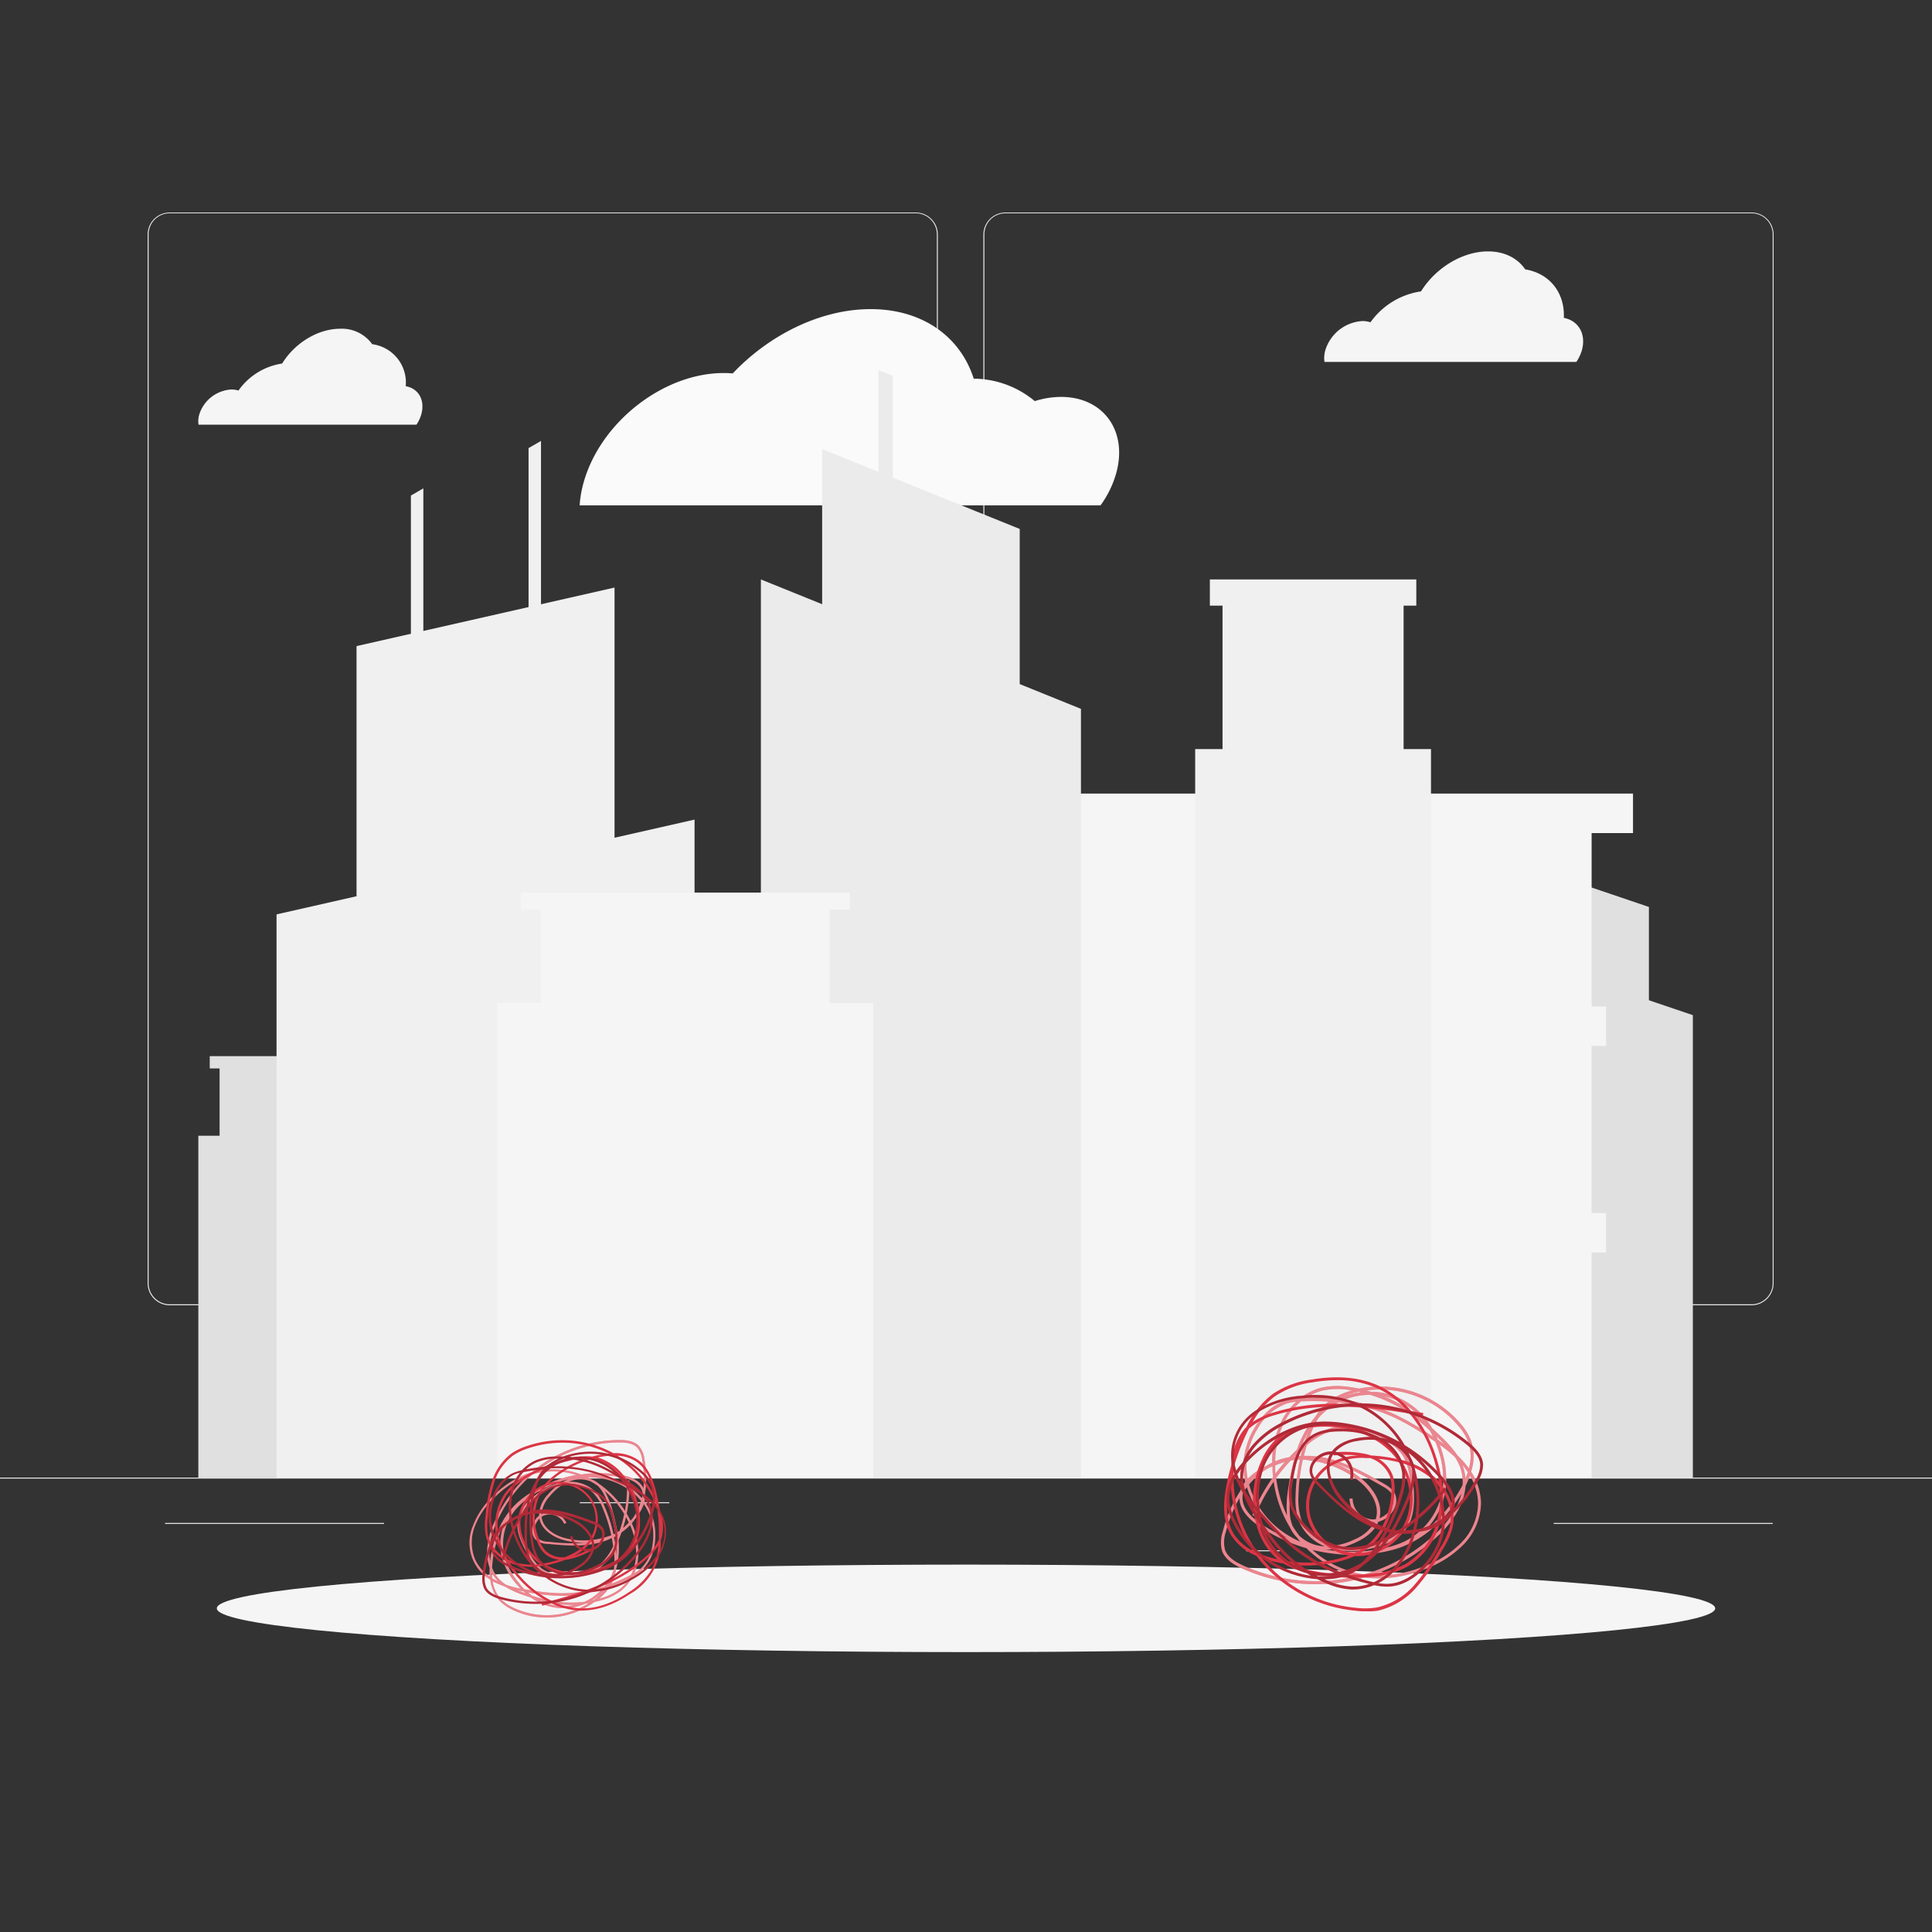<svg xmlns="http://www.w3.org/2000/svg" viewBox="0 0 500 500"><rect x="0" y="0" width="500" height="500" fill="#333333" stroke="none"/><g id="freepik--background-complete--inject-2"><rect y="382.4" width="500" height="0.25" style="fill:#ebebeb"></rect><rect x="322.53" y="401.21" width="8.69" height="0.25" style="fill:#ebebeb"></rect><rect x="150.04" y="388.78" width="23.18" height="0.25" style="fill:#ebebeb"></rect><rect x="402.1" y="394.14" width="56.67" height="0.25" style="fill:#ebebeb"></rect><rect x="42.72" y="394.14" width="56.67" height="0.25" style="fill:#ebebeb"></rect><path d="M237,337.8H43.91a5.71,5.71,0,0,1-5.7-5.71V60.66A5.71,5.71,0,0,1,43.91,55H237a5.71,5.71,0,0,1,5.71,5.71V332.09A5.71,5.71,0,0,1,237,337.8ZM43.91,55.2a5.46,5.46,0,0,0-5.45,5.46V332.09a5.46,5.46,0,0,0,5.45,5.46H237a5.47,5.47,0,0,0,5.46-5.46V60.66A5.47,5.47,0,0,0,237,55.2Z" style="fill:#ebebeb"></path><path d="M453.31,337.8H260.21a5.72,5.72,0,0,1-5.71-5.71V60.66A5.72,5.72,0,0,1,260.21,55h193.1A5.71,5.71,0,0,1,459,60.66V332.09A5.71,5.71,0,0,1,453.31,337.8ZM260.21,55.2a5.47,5.47,0,0,0-5.46,5.46V332.09a5.47,5.47,0,0,0,5.46,5.46h193.1a5.47,5.47,0,0,0,5.46-5.46V60.66a5.47,5.47,0,0,0-5.46-5.46Z" style="fill:#ebebeb"></path><path d="M404.72,82.26c.28-6.49-3.65-11.5-10-12.55-1.95-2.87-5.32-4.65-9.61-4.65-6.7,0-13.62,4.33-17.35,10.35a19.48,19.48,0,0,0-13.08,8,6.61,6.61,0,0,0-2.1-.32A10.69,10.69,0,0,0,343,90.61a7.07,7.07,0,0,0-.22,3.06h65.18a10.84,10.84,0,0,0,1.44-3.06C410.54,86.43,408.51,83,404.72,82.26Z" style="fill:#f5f5f5"></path><path d="M105,99.94a10,10,0,0,0-8.67-10.86,9.67,9.67,0,0,0-8.31-4c-5.8,0-11.78,3.75-15,9a16.87,16.87,0,0,0-11.31,7,5.84,5.84,0,0,0-1.82-.28,9.26,9.26,0,0,0-8.32,6.47,6.05,6.05,0,0,0-.19,2.64h56.39a9.26,9.26,0,0,0,1.25-2.64C110.07,103.55,108.31,100.54,105,99.94Z" style="fill:#f5f5f5"></path><path d="M274.6,102.72a22.53,22.53,0,0,0-6.8,1.09A24.94,24.94,0,0,0,252,98c-3.42-10.78-13.17-18-26.67-18-12.93,0-26.2,6.61-35.7,16.64-.76-.07-1.53-.1-2.33-.1-15.57,0-31.78,12.62-36.22,28.19a28.63,28.63,0,0,0-1.07,6.06h134.8a26.09,26.09,0,0,0,4-8.11C292,111.66,285.63,102.72,274.6,102.72Z" style="fill:#fafafa"></path><rect x="51.33" y="293.93" width="47.35" height="88.46" style="fill:#e0e0e0"></rect><rect x="56.83" y="274.68" width="36.35" height="20.47" style="fill:#e0e0e0"></rect><rect x="54.28" y="273.33" width="41.45" height="3.18" style="fill:#e0e0e0"></rect><polygon points="378.7 242.58 438.11 262.72 438.11 382.4 378.7 382.4 378.7 242.58" style="fill:#e0e0e0"></polygon><polygon points="390.07 222.28 426.74 234.72 426.74 308.59 390.07 308.59 390.07 222.28" style="fill:#e0e0e0"></polygon><rect x="259.36" y="212.72" width="152.55" height="169.81" style="fill:#f5f5f5"></rect><rect x="248.67" y="205.38" width="173.95" height="10.22" style="fill:#f5f5f5"></rect><rect x="255.61" y="260.47" width="160.05" height="10.22" style="fill:#f5f5f5"></rect><rect x="255.61" y="313.93" width="160.05" height="10.22" style="fill:#f5f5f5"></rect><polygon points="196.92 149.96 279.75 183.45 279.75 382.4 196.92 382.4 196.92 149.96" style="fill:#ebebeb"></polygon><polygon points="212.77 116.22 263.9 136.89 263.9 259.7 212.77 259.7 212.77 116.22" style="fill:#ebebeb"></polygon><polygon points="227.34 95.76 231.05 97.26 231.05 141.01 227.34 141.01 227.34 95.76" style="fill:#ebebeb"></polygon><polygon points="179.75 212.11 71.57 236.64 71.57 382.4 179.75 382.4 179.75 212.11" style="fill:#f0f0f0"></polygon><polygon points="159.04 152.06 92.27 167.21 92.27 292.5 159.04 292.5 159.04 152.06" style="fill:#f0f0f0"></polygon><polygon points="140.01 114.11 136.79 115.97 136.79 205.55 140.01 205.55 140.01 114.11" style="fill:#f0f0f0"></polygon><polygon points="109.56 126.39 106.34 128.25 106.34 217.84 109.56 217.84 109.56 126.39" style="fill:#f0f0f0"></polygon><rect x="128.67" y="259.6" width="97.33" height="122.8" style="fill:#f5f5f5"></rect><rect x="139.97" y="232.87" width="74.73" height="28.42" style="fill:#f5f5f5"></rect><rect x="134.73" y="231" width="85.21" height="4.42" style="fill:#f5f5f5"></rect><rect x="309.31" y="193.86" width="61.03" height="188.54" style="fill:#f0f0f0"></rect><rect x="316.39" y="152.84" width="46.86" height="43.63" style="fill:#f0f0f0"></rect><rect x="313.11" y="149.96" width="53.43" height="6.78" style="fill:#f0f0f0"></rect></g><g id="freepik--Shadow--inject-2"><ellipse id="freepik--path--inject-2" cx="250" cy="416.24" rx="193.89" ry="11.32" style="fill:#f5f5f5"></ellipse></g><g id="freepik--Tumbleweeds--inject-2"><path d="M340.55,410a46.62,46.62,0,0,1-19.13-4.1c-2-.91-4.39-2.26-5.18-4.64a8.8,8.8,0,0,1,.25-5A34.2,34.2,0,0,1,321,385.85a7.09,7.09,0,0,1,1.25-2.35,18.32,18.32,0,0,1-.38-5.61A20.37,20.37,0,0,1,325,369c1.47-2.35,4-5.4,7.85-6.55a15.84,15.84,0,0,1,3.64-.58,14.54,14.54,0,0,1,5.63-2.77,19.38,19.38,0,0,1,7-.16c.86.11,1.71.25,2.57.43a27.47,27.47,0,0,1,26.67,9.52,14.31,14.31,0,0,1,2.44,4.23,12.5,12.5,0,0,1-.09,7.74,15.63,15.63,0,0,1,2.57,8,15.81,15.81,0,0,1-4.66,11,26.87,26.87,0,0,1-10.2,6.33,31.41,31.41,0,0,1-15.18,2.09l-.24,0a45.43,45.43,0,0,1-5.14,1.16A46.19,46.19,0,0,1,340.55,410Zm-19.78-22.3a35.82,35.82,0,0,0-3.53,8.79A8.12,8.12,0,0,0,317,401c.69,2.1,2.9,3.33,4.76,4.17a45.69,45.69,0,0,0,26,3.45c1.17-.19,2.33-.43,3.48-.71a27.05,27.05,0,0,1-13.15-7.25,43.17,43.17,0,0,1-11.9-5.47c-3.56-2.35-5.33-4.78-5.42-7.42Zm34.14,20a31.64,31.64,0,0,0,13.27-2.21,26,26,0,0,0,9.91-6.14,15,15,0,0,0,4.45-10.43,14.63,14.63,0,0,0-2.12-7,25.62,25.62,0,0,1-1.14,2.66,15.52,15.52,0,0,1-1.38,5.21,25.53,25.53,0,0,1-6,7.9A46.68,46.68,0,0,1,354.91,407.68Zm-15.24-6.57A25.84,25.84,0,0,0,353,407.47a45.9,45.9,0,0,0,18.35-10.4,24.93,24.93,0,0,0,5.86-7.65,15.58,15.58,0,0,0,1-2.9C374,393.66,368,398.73,361.45,400.8a32.53,32.53,0,0,1-5,1.1,41.76,41.76,0,0,1-11.85.12A43.43,43.43,0,0,1,339.67,401.11Zm5,.14a40.42,40.42,0,0,0,13.48-.59,24.89,24.89,0,0,0,5.12-1.64,18.1,18.1,0,0,0,10.07-13.6,23.13,23.13,0,0,0-.93-9.64c-.28-.93-.59-1.82-.94-2.67-.82-.56-1.66-1.11-2.48-1.63a68,68,0,0,0-8.29-4.72,45.77,45.77,0,0,0-14.32-3.82,17.86,17.86,0,0,0-3.5,2.35A20.61,20.61,0,0,0,341.2,367a26.58,26.58,0,0,0-2.4,5.22c-.06.16-.11.33-.17.49a18.57,18.57,0,0,1,6.61-3.36c4.8-1.22,10.52.2,15.31,3.78a12.91,12.91,0,0,1,3.34,3.45,16.15,16.15,0,0,1,1.81,6.84c.48,4.66.55,9.44-2.23,12.81-1.54,1.86-3.85,3.18-7.28,4.15a21.73,21.73,0,0,1-11.18.53,14.69,14.69,0,0,1-2.08.08C343.5,401.07,344.09,401.16,344.68,401.25Zm2.5-.76a22.66,22.66,0,0,0,8.8-.89c3.27-.92,5.46-2.16,6.89-3.9,2.6-3.14,2.52-7.74,2.06-12.23a15.56,15.56,0,0,0-1.7-6.51,11.87,11.87,0,0,0-3.15-3.24c-4.6-3.44-10.07-4.8-14.65-3.65a18.73,18.73,0,0,0-7.22,3.93c-.28.91-.54,1.84-.76,2.77,7.57-.32,14.7,3.77,20.46,7.05,1.43.82,2.76,1.67,3.26,3.13a4.29,4.29,0,0,1,.05,2.47,6.29,6.29,0,0,1-4.5,4.38c-.84,2.1-2.75,3.88-5.69,5.28A20.43,20.43,0,0,1,347.18,400.49Zm-11-3.15a9.85,9.85,0,0,0,5.55,2.73c.39.05.78.09,1.17.11a12.19,12.19,0,0,1-6.81-6.76,16.72,16.72,0,0,1-.78-6.16,49.23,49.23,0,0,1,1.12-9.54h-.69a63.41,63.41,0,0,0-1.54,7.45,25.56,25.56,0,0,0-.31,7.32,9.61,9.61,0,0,0,.68,2.49A27.81,27.81,0,0,0,336.18,397.34Zm1-19.59a48.38,48.38,0,0,0-1.14,9.53,16.14,16.14,0,0,0,.73,5.88,11.81,11.81,0,0,0,8.1,6.89l.15,0a17.9,17.9,0,0,0,5.64-1.71,10.39,10.39,0,0,0,5.1-4.42,5.15,5.15,0,0,1-1.24,0,6.27,6.27,0,0,1-5.24-6.12l.78,0a5.47,5.47,0,0,0,4.56,5.34,4.9,4.9,0,0,0,1.48,0s0-.08,0-.13c1.05-3.47-1.32-7.1-3.89-9.33A25.31,25.31,0,0,0,339.21,378C338.5,377.86,337.84,377.79,337.22,377.75ZM325.84,390a23.29,23.29,0,0,0,7.62,7.41,24.47,24.47,0,0,0,3.06,1.57l-.21-.24-.72-.9a8.69,8.69,0,0,1-1.7-2.48v0a31.65,31.65,0,0,1-4.26-11.91A46,46,0,0,0,325.84,390Zm-4.1-3.83a5.18,5.18,0,0,0-.19,1.59c.08,2.37,1.74,4.6,5.07,6.8A41.82,41.82,0,0,0,333,398a24.15,24.15,0,0,1-7.49-7.18c-.23.53-.45,1.06-.67,1.59l-.72-.29c.28-.7.58-1.39.9-2.08a21.8,21.8,0,0,1-2.31-5.13C322.34,385.33,322,385.75,321.74,386.18Zm50.87-12.28c.2.54.38,1.09.55,1.66a23.63,23.63,0,0,1,.95,10,18.73,18.73,0,0,1-5.46,10.68A34.39,34.39,0,0,0,377.59,386c.34-.57.65-1.14.93-1.69a11.37,11.37,0,0,0-.5-4.22,12.21,12.21,0,0,0-1.48-3A36.27,36.27,0,0,0,372.61,373.9Zm-27.71,4.66a24.47,24.47,0,0,1,7.9,4.54c2.68,2.32,5.14,6.08,4.21,9.81a5.44,5.44,0,0,0,3.46-3.68,3.56,3.56,0,0,0,0-2c-.41-1.2-1.62-2-2.91-2.71C353.81,382.37,349.5,379.92,344.9,378.56Zm-14.63,3.94a31.52,31.52,0,0,0,2.81,9.74,26.28,26.28,0,0,1,.36-7.17,62.32,62.32,0,0,1,1.47-7.26L334,378A48.33,48.33,0,0,0,330.27,382.5Zm-7,1.7a20.49,20.49,0,0,0,2.1,5,47.88,47.88,0,0,1,4.11-6.93c-.07-.59-.12-1.19-.15-1.79,0-.33,0-.64,0-1-.43.18-.86.38-1.29.59a19.76,19.76,0,0,0-4.63,3.95Zm12.2-21.43a13.18,13.18,0,0,0-2.41.46,13.92,13.92,0,0,0-7.41,6.22,19.57,19.57,0,0,0-3,8.51,17.53,17.53,0,0,0,.24,4.79,16.35,16.35,0,0,1,4.5-3.21l.21-.1c.53-.32,1.08-.62,1.64-.89a23.9,23.9,0,0,1,2.59-11.11A17.7,17.7,0,0,1,335.46,362.77Zm43,16.38c.09.23.18.47.26.71a11.87,11.87,0,0,1,.53,2.79c.23-.55.43-1.1.6-1.63A20.09,20.09,0,0,0,378.5,379.15Zm-48.45.07c0,.41,0,.82,0,1.23s0,.61.07.91c.77-1,1.59-2.05,2.45-3C331.77,378.58,330.91,378.88,330.05,379.22Zm47.07-2.66c.53.5,1,1,1.52,1.57a20.75,20.75,0,0,1,1.53,1.92,11.4,11.4,0,0,0-.07-6.64,13.74,13.74,0,0,0-2.32-4,26.7,26.7,0,0,0-24.14-9.55c.39.1.79.21,1.17.33s.51,0,.76,0a18.62,18.62,0,0,1,12.58,6,20.16,20.16,0,0,1,2.5,3.43c.88.79,1.69,1.57,2.43,2.29A30.27,30.27,0,0,1,377.12,376.56Zm-40.37-13.89a16.8,16.8,0,0,0-4.21,5.13,23,23,0,0,0-2.49,10.4,16.23,16.23,0,0,1,3.66-1.06c.66-.69,1.34-1.37,2-2a25.86,25.86,0,0,1,4.83-8.62,14.65,14.65,0,0,1,3.32-3.78q-3.11-.2-6.38-.08Zm-1.51,14-.31.3h.22Zm1.18-1.14c-.15.44-.29.88-.43,1.33l.65-.07c.15-.63.31-1.27.49-1.9l-.38.34Zm2-4.59a26.24,26.24,0,0,0-1.42,3l.54-.46c.16-.53.34-1.07.53-1.6C338.18,371.63,338.29,371.3,338.42,371Zm33.69,1.64c.62.42,1.23.86,1.83,1.31-.46-.48-.93-1-1.4-1.41l-.82-.79C371.86,372,372,372.3,372.11,372.6Zm-24.38-10.28A45.91,45.91,0,0,1,361,366.06a70.84,70.84,0,0,1,8.38,4.76l1.48,1c-.27-.57-.56-1.12-.86-1.65a48.93,48.93,0,0,0-7.18-5.52,35.08,35.08,0,0,0-8.17-3.66A17.66,17.66,0,0,0,347.73,362.32Zm10.3-1a36.09,36.09,0,0,1,5.23,2.64,44.84,44.84,0,0,1,5.08,3.67c-.25-.31-.5-.61-.77-.89A17.9,17.9,0,0,0,358,361.32Zm-11.8.82h0a18.51,18.51,0,0,1,6-1.81l-.57-.13a22.74,22.74,0,0,0-2.9.82A18.47,18.47,0,0,0,346.23,362.14Zm-6.29-.32c1.69,0,3.35.07,5,.2a17.56,17.56,0,0,1,3.66-1.73c.44-.16.88-.3,1.33-.43l-.84-.12a18.72,18.72,0,0,0-6.77.16,13.59,13.59,0,0,0-4.42,2Z" style="fill:#DC3545"></path><path d="M340.55,410a46.62,46.62,0,0,1-19.13-4.1c-2-.91-4.39-2.26-5.18-4.64a8.8,8.8,0,0,1,.25-5A34.2,34.2,0,0,1,321,385.85a7.09,7.09,0,0,1,1.25-2.35,18.32,18.32,0,0,1-.38-5.61A20.37,20.37,0,0,1,325,369c1.47-2.35,4-5.4,7.85-6.55a15.84,15.84,0,0,1,3.64-.58,14.54,14.54,0,0,1,5.63-2.77,19.38,19.38,0,0,1,7-.16c.86.11,1.71.25,2.57.43a27.47,27.47,0,0,1,26.67,9.52,14.31,14.31,0,0,1,2.44,4.23,12.5,12.5,0,0,1-.09,7.74,15.63,15.63,0,0,1,2.57,8,15.81,15.81,0,0,1-4.66,11,26.87,26.87,0,0,1-10.2,6.33,31.41,31.41,0,0,1-15.18,2.09l-.24,0a45.43,45.43,0,0,1-5.14,1.16A46.19,46.19,0,0,1,340.55,410Zm-19.78-22.3a35.82,35.82,0,0,0-3.53,8.79A8.12,8.12,0,0,0,317,401c.69,2.1,2.9,3.33,4.76,4.17a45.69,45.69,0,0,0,26,3.45c1.17-.19,2.33-.43,3.48-.71a27.05,27.05,0,0,1-13.15-7.25,43.17,43.17,0,0,1-11.9-5.47c-3.56-2.35-5.33-4.78-5.42-7.42Zm34.14,20a31.64,31.64,0,0,0,13.27-2.21,26,26,0,0,0,9.91-6.14,15,15,0,0,0,4.45-10.43,14.63,14.63,0,0,0-2.12-7,25.62,25.62,0,0,1-1.14,2.66,15.52,15.52,0,0,1-1.38,5.21,25.53,25.53,0,0,1-6,7.9A46.68,46.68,0,0,1,354.91,407.68Zm-15.24-6.57A25.84,25.84,0,0,0,353,407.47a45.9,45.9,0,0,0,18.35-10.4,24.93,24.93,0,0,0,5.86-7.65,15.58,15.58,0,0,0,1-2.9C374,393.66,368,398.73,361.45,400.8a32.53,32.53,0,0,1-5,1.1,41.76,41.76,0,0,1-11.85.12A43.43,43.43,0,0,1,339.67,401.11Zm5,.14a40.42,40.42,0,0,0,13.48-.59,24.89,24.89,0,0,0,5.12-1.64,18.1,18.1,0,0,0,10.07-13.6,23.13,23.13,0,0,0-.93-9.64c-.28-.93-.59-1.82-.94-2.67-.82-.56-1.66-1.11-2.48-1.63a68,68,0,0,0-8.29-4.72,45.77,45.77,0,0,0-14.32-3.82,17.86,17.86,0,0,0-3.5,2.35A20.61,20.61,0,0,0,341.2,367a26.58,26.58,0,0,0-2.4,5.22c-.06.16-.11.33-.17.49a18.57,18.57,0,0,1,6.61-3.36c4.8-1.22,10.52.2,15.31,3.78a12.91,12.91,0,0,1,3.34,3.45,16.15,16.15,0,0,1,1.81,6.84c.48,4.66.55,9.44-2.23,12.81-1.54,1.86-3.85,3.18-7.28,4.15a21.73,21.73,0,0,1-11.18.53,14.69,14.69,0,0,1-2.08.08C343.5,401.07,344.09,401.16,344.68,401.25Zm2.5-.76a22.66,22.66,0,0,0,8.8-.89c3.27-.92,5.46-2.16,6.89-3.9,2.6-3.14,2.52-7.74,2.06-12.23a15.56,15.56,0,0,0-1.7-6.51,11.87,11.87,0,0,0-3.15-3.24c-4.6-3.44-10.07-4.8-14.65-3.65a18.73,18.73,0,0,0-7.22,3.93c-.28.91-.54,1.84-.76,2.77,7.57-.32,14.7,3.77,20.46,7.05,1.43.82,2.76,1.67,3.26,3.13a4.29,4.29,0,0,1,.05,2.47,6.29,6.29,0,0,1-4.5,4.38c-.84,2.1-2.75,3.88-5.69,5.28A20.43,20.43,0,0,1,347.18,400.49Zm-11-3.15a9.85,9.85,0,0,0,5.55,2.73c.39.05.78.09,1.17.11a12.19,12.19,0,0,1-6.81-6.76,16.72,16.72,0,0,1-.78-6.16,49.23,49.23,0,0,1,1.12-9.54h-.69a63.41,63.41,0,0,0-1.54,7.45,25.56,25.56,0,0,0-.31,7.32,9.61,9.61,0,0,0,.68,2.49A27.81,27.81,0,0,0,336.18,397.34Zm1-19.59a48.38,48.38,0,0,0-1.14,9.53,16.14,16.14,0,0,0,.73,5.88,11.81,11.81,0,0,0,8.1,6.89l.15,0a17.9,17.9,0,0,0,5.64-1.71,10.39,10.39,0,0,0,5.1-4.42,5.15,5.15,0,0,1-1.24,0,6.27,6.27,0,0,1-5.24-6.12l.78,0a5.47,5.47,0,0,0,4.56,5.34,4.9,4.9,0,0,0,1.48,0s0-.08,0-.13c1.05-3.47-1.32-7.1-3.89-9.33A25.31,25.31,0,0,0,339.21,378C338.5,377.86,337.84,377.79,337.22,377.75ZM325.84,390a23.29,23.29,0,0,0,7.62,7.41,24.47,24.47,0,0,0,3.06,1.57l-.21-.24-.72-.9a8.69,8.69,0,0,1-1.7-2.48v0a31.65,31.65,0,0,1-4.26-11.91A46,46,0,0,0,325.84,390Zm-4.1-3.83a5.18,5.18,0,0,0-.19,1.59c.08,2.37,1.74,4.6,5.07,6.8A41.82,41.82,0,0,0,333,398a24.15,24.15,0,0,1-7.49-7.18c-.23.53-.45,1.06-.67,1.59l-.72-.29c.28-.7.58-1.39.9-2.08a21.8,21.8,0,0,1-2.31-5.13C322.34,385.33,322,385.75,321.74,386.18Zm50.87-12.28c.2.54.38,1.09.55,1.66a23.63,23.63,0,0,1,.95,10,18.73,18.73,0,0,1-5.46,10.68A34.39,34.39,0,0,0,377.59,386c.34-.57.65-1.14.93-1.69a11.37,11.37,0,0,0-.5-4.22,12.21,12.21,0,0,0-1.48-3A36.27,36.27,0,0,0,372.61,373.9Zm-27.71,4.66a24.47,24.47,0,0,1,7.9,4.54c2.68,2.32,5.14,6.08,4.21,9.81a5.44,5.44,0,0,0,3.46-3.68,3.56,3.56,0,0,0,0-2c-.41-1.2-1.62-2-2.91-2.71C353.81,382.37,349.5,379.92,344.9,378.56Zm-14.63,3.94a31.52,31.52,0,0,0,2.81,9.74,26.28,26.28,0,0,1,.36-7.17,62.32,62.32,0,0,1,1.47-7.26L334,378A48.33,48.33,0,0,0,330.27,382.5Zm-7,1.7a20.49,20.49,0,0,0,2.1,5,47.88,47.88,0,0,1,4.11-6.93c-.07-.59-.12-1.19-.15-1.79,0-.33,0-.64,0-1-.43.18-.86.38-1.29.59a19.76,19.76,0,0,0-4.63,3.95Zm12.2-21.43a13.18,13.18,0,0,0-2.41.46,13.92,13.92,0,0,0-7.41,6.22,19.57,19.57,0,0,0-3,8.51,17.53,17.53,0,0,0,.24,4.79,16.35,16.35,0,0,1,4.5-3.21l.21-.1c.53-.32,1.08-.62,1.64-.89a23.9,23.9,0,0,1,2.59-11.11A17.7,17.7,0,0,1,335.46,362.77Zm43,16.38c.09.23.18.47.26.71a11.87,11.87,0,0,1,.53,2.79c.23-.55.43-1.1.6-1.63A20.09,20.09,0,0,0,378.5,379.15Zm-48.45.07c0,.41,0,.82,0,1.23s0,.61.07.91c.77-1,1.59-2.05,2.45-3C331.77,378.58,330.91,378.88,330.05,379.22Zm47.07-2.66c.53.5,1,1,1.52,1.57a20.75,20.75,0,0,1,1.53,1.92,11.4,11.4,0,0,0-.07-6.64,13.74,13.74,0,0,0-2.32-4,26.7,26.7,0,0,0-24.14-9.55c.39.1.79.21,1.17.33s.51,0,.76,0a18.62,18.62,0,0,1,12.58,6,20.16,20.16,0,0,1,2.5,3.43c.88.79,1.69,1.57,2.43,2.29A30.27,30.27,0,0,1,377.12,376.56Zm-40.37-13.89a16.8,16.8,0,0,0-4.21,5.13,23,23,0,0,0-2.49,10.4,16.23,16.23,0,0,1,3.66-1.06c.66-.69,1.34-1.37,2-2a25.86,25.86,0,0,1,4.83-8.62,14.65,14.65,0,0,1,3.32-3.78q-3.11-.2-6.38-.08Zm-1.51,14-.31.3h.22Zm1.18-1.14c-.15.44-.29.88-.43,1.33l.65-.07c.15-.63.31-1.27.49-1.9l-.38.34Zm2-4.59a26.24,26.24,0,0,0-1.42,3l.54-.46c.16-.53.34-1.07.53-1.6C338.18,371.63,338.29,371.3,338.42,371Zm33.69,1.64c.62.42,1.23.86,1.83,1.31-.46-.48-.93-1-1.4-1.41l-.82-.79C371.86,372,372,372.3,372.11,372.6Zm-24.38-10.28A45.91,45.91,0,0,1,361,366.06a70.84,70.84,0,0,1,8.38,4.76l1.48,1c-.27-.57-.56-1.12-.86-1.65a48.93,48.93,0,0,0-7.18-5.52,35.08,35.08,0,0,0-8.17-3.66A17.66,17.66,0,0,0,347.73,362.32Zm10.3-1a36.09,36.09,0,0,1,5.23,2.64,44.84,44.84,0,0,1,5.08,3.67c-.25-.31-.5-.61-.77-.89A17.9,17.9,0,0,0,358,361.32Zm-11.8.82h0a18.51,18.51,0,0,1,6-1.81l-.57-.13a22.74,22.74,0,0,0-2.9.82A18.47,18.47,0,0,0,346.23,362.14Zm-6.29-.32c1.69,0,3.35.07,5,.2a17.56,17.56,0,0,1,3.66-1.73c.44-.16.88-.3,1.33-.43l-.84-.12a18.72,18.72,0,0,0-6.77.16,13.59,13.59,0,0,0-4.42,2Z" style="fill:#fff;opacity:0.4"></path><path d="M353.46,417c-.79,0-1.64,0-2.56-.14a36.57,36.57,0,0,1-24.58-12.75c-.41-.48-.79-1-1.17-1.47a13.9,13.9,0,0,1-6.58-5.39c-2.43-4-1.86-9.09-1.22-12.54.33-1.81.76-3.61,1.27-5.38.06-.59.14-1.18.23-1.77a15,15,0,0,1,3.09-7.59c.21-.24.42-.47.65-.69a23.11,23.11,0,0,1,6.76-8.49A23.46,23.46,0,0,1,339.63,357c6.5-1.08,12.18-.57,16.91,1.52a24.35,24.35,0,0,1,8.66,6.65l3.15.52-.13.76-2.28-.38a35.41,35.41,0,0,1,5.72,11,36.29,36.29,0,0,1,1.64,7.54,13.12,13.12,0,0,1,2.62,10.8,21.63,21.63,0,0,1-2.73,5.86,54.9,54.9,0,0,1-6.67,9.59,18.87,18.87,0,0,1-10,6A16.66,16.66,0,0,1,353.46,417Zm-26.89-13.8.34.42A35.84,35.84,0,0,0,351,416.11a19.47,19.47,0,0,0,5.37-.11,18.07,18.07,0,0,0,9.61-5.73,54,54,0,0,0,6.57-9.46,21.08,21.08,0,0,0,2.65-5.64,12.1,12.1,0,0,0-1.74-9.08,25.86,25.86,0,0,1-.48,6.58,19.12,19.12,0,0,1-8.81,12.81,24,24,0,0,1-10.07,2.66,52.63,52.63,0,0,1-14.23-.79,23.08,23.08,0,0,1-7.71-2.7c-1.13-.19-2.25-.44-3.35-.73C328,403.71,327.27,403.48,326.57,403.22Zm7.82,1.73a26.08,26.08,0,0,0,5.59,1.64,52,52,0,0,0,14,.78,23.19,23.19,0,0,0,9.75-2.57,18.29,18.29,0,0,0,8.43-12.29,25.25,25.25,0,0,0,.37-7.67,15.45,15.45,0,0,0-2.51-2.54,20.42,20.42,0,0,0-6.9-3.52c3.37,5.82,3.36,13.25-.39,18.26a14.53,14.53,0,0,1-12.13,5.69,26.13,26.13,0,0,1-6.33,1.89A35.76,35.76,0,0,1,334.39,405Zm-2-1a35.64,35.64,0,0,0,11.75-.05,26.58,26.58,0,0,0,4.89-1.31h0a13.67,13.67,0,0,1-10.72-10.09,13,13,0,0,1,5.51-13.58,15.91,15.91,0,0,1,7.61-2.24,36.17,36.17,0,0,0-6.33,0l0-.77a27.31,27.31,0,0,1,8.73.48,10,10,0,0,1,1,.31c.5,0,1,.06,1.53.11a39,39,0,0,1,5.08.79,16.52,16.52,0,0,0-1.06-1.29c-4.69-5.13-12.32-7.72-20.41-6.93a16.32,16.32,0,0,0-6.64,1.85,15.24,15.24,0,0,0-6,7A23.75,23.75,0,0,0,326,394.81a16.44,16.44,0,0,0,5.48,8.47C331.8,403.5,332.1,403.71,332.41,403.91ZM325.65,402a26.61,26.61,0,0,0,3.34,1.14q.79.21,1.62.39a17.48,17.48,0,0,1-5.33-8.53,24.5,24.5,0,0,1,1.28-17.24,16.07,16.07,0,0,1,6.33-7.33,17.28,17.28,0,0,1,6.95-1.94c8.33-.81,16.2,1.87,21.05,7.17a19.64,19.64,0,0,1,1.65,2.11,21.78,21.78,0,0,1,8,3.9,16.16,16.16,0,0,1,1.86,1.74,37.31,37.31,0,0,0-1.46-6.19,34.29,34.29,0,0,0-6.13-11.4c-11.65-1.87-23.76-3-34.86.4a16.86,16.86,0,0,0-6.72,3.52c-.19.37-.38.76-.57,1.15a55.3,55.3,0,0,0-3.27,8.58A33,33,0,0,0,325.65,402Zm31.06-24.49a8.41,8.41,0,0,1,3.73,4.35,11.4,11.4,0,0,1,.43,4.46c-.37,5.67-2.48,10.5-5.93,13.6a15.93,15.93,0,0,1-2.79,2,13.68,13.68,0,0,0,10-5.37c3.72-5,3.55-12.45-.09-18.1A35.23,35.23,0,0,0,356.71,377.54Zm-3.52-.2a16.41,16.41,0,0,0-8.95,2.19,12.23,12.23,0,0,0-5.16,12.74,12.88,12.88,0,0,0,10.09,9.51,11.43,11.43,0,0,0,1.31.16,16.25,16.25,0,0,0,3.94-2.57c3.3-3,5.32-7.6,5.67-13.07a10.63,10.63,0,0,0-.38-4.15,8.33,8.33,0,0,0-5.09-4.77C354.13,377.36,353.65,377.34,353.19,377.34Zm-34.73,5.79c-.12.58-.24,1.16-.35,1.74-.62,3.33-1.17,8.19,1.12,12a12.42,12.42,0,0,0,5,4.48A34.11,34.11,0,0,1,318.46,383.13ZM346,357.19a37.79,37.79,0,0,0-6.21.54,22.55,22.55,0,0,0-9.95,3.71,20.63,20.63,0,0,0-5.63,6.56,20.49,20.49,0,0,1,5.53-2.49c11-3.4,22.84-2.37,34.3-.57a23.12,23.12,0,0,0-7.79-5.75A25.06,25.06,0,0,0,346,357.19Z" style="fill:#DC3545"></path><path d="M350.2,411.36h-.46a18.4,18.4,0,0,1-6.53-1.63c-.77-.32-1.52-.67-2.27-1.05a26.52,26.52,0,0,1-22.27-15.56,13.86,13.86,0,0,1-1.23-4.52,12,12,0,0,1,2-7.13,13.92,13.92,0,0,1,6.52-17,25.28,25.28,0,0,1,10.94-3.26,29.83,29.83,0,0,1,14.51,1.91l.21.09a42,42,0,0,1,5,.23,44.71,44.71,0,0,1,23.55,9.95c1.62,1.35,3.5,3.2,3.65,5.6a8.43,8.43,0,0,1-1.44,4.53,32.44,32.44,0,0,1-6.72,8.51,7.1,7.1,0,0,1-1.73,1.85,17.29,17.29,0,0,1-1,5.27,19.31,19.31,0,0,1-5,7.41c-1.93,1.8-5,4-8.82,4.06a15.77,15.77,0,0,1-3.5-.39A14,14,0,0,1,350.2,411.36Zm-7.45-2.65c.24.12.49.22.74.33a18,18,0,0,0,6.28,1.57,12.51,12.51,0,0,0,4.54-.69,60.73,60.73,0,0,1-6.45-1.93,17.5,17.5,0,0,1-3.79.67C343.63,408.69,343.19,408.71,342.75,408.71Zm14,1a12.06,12.06,0,0,0,2.34.19c3.56-.09,6.5-2.15,8.33-3.86a18.51,18.51,0,0,0,4.79-7.12,16.55,16.55,0,0,0,.94-4.49,15.21,15.21,0,0,1-4.92,1.82l-.22,0a17.32,17.32,0,0,1-1.73.4,22.64,22.64,0,0,1-5.08,9.61A16.12,16.12,0,0,1,356.75,409.68Zm-7.8-2.09c1.88.65,3.84,1.21,5.88,1.7l.71.16a15.81,15.81,0,0,0,5.12-3.67,21.82,21.82,0,0,0,4.82-9,15.77,15.77,0,0,1-3.63.06q-1.17.7-2.37,1.35a24.4,24.4,0,0,1-6.54,6.74A13.76,13.76,0,0,1,349,407.59Zm-7.81.35a22.89,22.89,0,0,0,2.87,0,18.29,18.29,0,0,0,2.66-.38h0a17.83,17.83,0,0,1-6,.15Zm-21.42-25.55a11,11,0,0,0-1.54,6.14,13,13,0,0,0,1.17,4.29,25.82,25.82,0,0,0,19.93,14.95l-1-.61-.7-.22a18,18,0,0,1-10.13-8.72,19.21,19.21,0,0,1-1.47-3.8c-.62-1-1.18-1.89-1.68-2.74a29,29,0,0,1-2.61-5.3c-.36-.59-.71-1.21-1-1.83A20.29,20.29,0,0,1,319.72,382.39Zm18.86,24.09a16.94,16.94,0,0,0,6.75.52A44.91,44.91,0,0,1,334,400.17a68.82,68.82,0,0,1-6.58-6.53l-1.12-1.26c.11.59.24,1.17.39,1.73a47.58,47.58,0,0,0,5.28,6.92A34.44,34.44,0,0,0,338.58,406.48ZM326.05,391c.63.73,1.26,1.44,1.89,2.14a67.24,67.24,0,0,0,6.5,6.46,44.21,44.21,0,0,0,12.28,7.16,16.16,16.16,0,0,0,3.79-1.29,15.76,15.76,0,0,0,2-1.12,24.68,24.68,0,0,0,3.49-4.21l.27-.42a17.18,17.18,0,0,1-6.91,1.43c-4.72-.09-9.65-2.85-13.19-7.37a12.27,12.27,0,0,1-2.25-4,15.66,15.66,0,0,1,0-6.78c.68-4.43,1.78-8.86,5.16-11.27,1.88-1.33,4.33-2,7.72-2H347a20.7,20.7,0,0,1,10.2,2.34,13.25,13.25,0,0,1,1.93.46c-.51-.25-1-.49-1.55-.72A38.46,38.46,0,0,0,345,368.92a22.89,22.89,0,0,0-5.11.22,17,17,0,0,0-12.58,10,21.86,21.86,0,0,0-1.48,9.14C325.87,389.23,325.94,390.13,326.05,391Zm1.58,5.88c.15.34.31.67.48,1a17.35,17.35,0,0,0,7.47,7.41,33.72,33.72,0,0,1-4.17-3.75A42.84,42.84,0,0,1,327.63,396.88Zm29.82,2.32c-.28.46-.58.91-.88,1.35-.18.27-.37.55-.58.83a25.65,25.65,0,0,0,2.07-2.46ZM347,370.45h-.23c-3.24,0-5.55.61-7.3,1.85-3.15,2.25-4.2,6.51-4.86,10.79a14.93,14.93,0,0,0,0,6.45,11.72,11.72,0,0,0,2.12,3.78c3.41,4.35,8.12,7,12.62,7.09a17.5,17.5,0,0,0,7.61-1.79q.72-1.17,1.38-2.37c-7.06-1.64-12.65-7.21-17.16-11.7-1.12-1.12-2.14-2.24-2.25-3.72a4.11,4.11,0,0,1,.56-2.29,5.9,5.9,0,0,1,5.14-2.92h.07c1.29-1.72,3.48-2.88,6.53-3.44a20.21,20.21,0,0,1,3.89-.32A21.5,21.5,0,0,0,347,370.45Zm12.07,26c-.3.55-.6,1.1-.92,1.64l.44-.22.38-.2c.24-.37.48-.74.71-1.11Zm1.41.22-.16.26.37-.21Zm5.67-2.78c-1,.77-2,1.49-3,2.17a25.69,25.69,0,0,0,2.58-.16c.09-.38.18-.76.26-1.15S366.1,394.14,366.15,393.85Zm-5.25,2.07c.3,0,.61.06.92.07a44.39,44.39,0,0,0,4.5-3.22,30.08,30.08,0,0,0-.23-9.71,25.16,25.16,0,0,1-2.07,6.53A58.65,58.65,0,0,1,360.9,395.92Zm-1.42-.3.64.17a56.57,56.57,0,0,0,3.22-6.49,23.7,23.7,0,0,0,2.06-6.68,9.31,9.31,0,0,0,0-2.48c-.27-.88-.57-1.74-.92-2.59a9.6,9.6,0,0,0-4.46-3.92,8.58,8.58,0,0,0-1-.39,11.83,11.83,0,0,1,4.64,8,16.06,16.06,0,0,1-.78,5.89A46.8,46.8,0,0,1,359.48,395.62Zm7.53-2.46c-.08.57-.18,1.13-.3,1.7-.06.3-.13.6-.2.9.44-.06.89-.13,1.33-.22a18.31,18.31,0,0,0,5.24-2.48l.12-.08a20.11,20.11,0,0,0-.73-5.18A44.59,44.59,0,0,1,367,393.16Zm-22-16.78-.06.1c-1.82,2.95-.51,6.9,1.32,9.61A24.49,24.49,0,0,0,357,394.7c.63.27,1.22.5,1.79.7a46.6,46.6,0,0,0,3.35-8.51,15.41,15.41,0,0,0,.75-5.62,11.47,11.47,0,0,0-5.79-8.43l-.13-.08a17.23,17.23,0,0,0-5.61.15,9.84,9.84,0,0,0-5.78,2.79,5.07,5.07,0,0,1,1.15.34,6.08,6.08,0,0,1,3.34,7l-.71-.2a5.31,5.31,0,0,0-2.92-6.1A4.67,4.67,0,0,0,345.05,376.38Zm-.85,0a5.12,5.12,0,0,0-4.08,2.52,3.34,3.34,0,0,0-.47,1.89c.09,1.22,1,2.23,2,3.24a59,59,0,0,0,10.15,8.65,23.65,23.65,0,0,1-6.14-6.16C343.79,383.68,342.44,379.58,344.2,376.37ZM373,387.12a21,21,0,0,1,.89,5.34c.38-.3.77-.6,1.14-.93a5,5,0,0,0,.57-1.41c.5-2.22-.49-4.7-3-7.58a40.76,40.76,0,0,0-5-4.77,23.39,23.39,0,0,1,5.15,8.51c.34-.42.67-.86,1-1.29l.59.44C373.94,386,373.5,386.57,373,387.12ZM324,389.66c.31.56.62,1.1.94,1.64l.56.93c-.06-.31-.1-.61-.14-.92C324.89,390.77,324.43,390.23,324,389.66ZM366.11,380a30.65,30.65,0,0,1,1,12.09,43.69,43.69,0,0,0,5.07-5.11,22.67,22.67,0,0,0-5.22-8.79,27.12,27.12,0,0,0-2.43-2.22c0,.09.08.18.13.27.15.34.3.68.44,1a8.36,8.36,0,0,1,1,2.72Zm-2.58-6a41.64,41.64,0,0,1,9.64,8.07c2.71,3.08,3.75,5.77,3.19,8.23,0,0,0,.05,0,.08a33.2,33.2,0,0,0,5.39-7.22,7.71,7.71,0,0,0,1.34-4.12c-.13-2.11-1.87-3.82-3.38-5.06a43.88,43.88,0,0,0-23.15-9.79c-1.12-.12-2.25-.19-3.38-.22A26.22,26.22,0,0,1,363.53,374ZM322.35,386A35.9,35.9,0,0,0,325.2,390c-.05-.54-.08-1.1-.1-1.66a22.66,22.66,0,0,1,1.54-9.45,17.71,17.71,0,0,1,7.65-8.5,32.13,32.13,0,0,0-10.74,7.16c-.45.44-.87.89-1.26,1.33a10.77,10.77,0,0,0-.57,4A12.06,12.06,0,0,0,322.35,386Zm-2.13-4.48a19.76,19.76,0,0,0,.82,2.07c0-.24-.05-.47-.06-.71a11.37,11.37,0,0,1,.19-2.72C320.82,380.66,320.51,381.11,320.22,381.56Zm20.15-19.79c-1.12,0-2.26.05-3.43.16a24.67,24.67,0,0,0-10.62,3.16,13.09,13.09,0,0,0-6.38,15.55,22.75,22.75,0,0,1,1.69-2.16,14.77,14.77,0,0,1,2.54-4.47,24,24,0,0,1,7.49-5.77,44,44,0,0,1,18.06-5A28.29,28.29,0,0,0,340.37,361.77Zm11.07,2.17a43.17,43.17,0,0,0-19.43,5,23.4,23.4,0,0,0-7.27,5.58,14.34,14.34,0,0,0-1.62,2.44c5.64-5.53,12.35-8.71,18.9-9a31.87,31.87,0,0,1,4.89.25,42.34,42.34,0,0,1,15.26,5A25.07,25.07,0,0,0,351.44,363.94Z" style="fill:#DC3545"></path><path d="M350.2,411.36h-.46a18.4,18.4,0,0,1-6.53-1.63c-.77-.32-1.52-.67-2.27-1.05a26.52,26.52,0,0,1-22.27-15.56,13.86,13.86,0,0,1-1.23-4.52,12,12,0,0,1,2-7.13,13.92,13.92,0,0,1,6.52-17,25.28,25.28,0,0,1,10.94-3.26,29.83,29.83,0,0,1,14.51,1.91l.21.09a42,42,0,0,1,5,.23,44.71,44.71,0,0,1,23.55,9.95c1.62,1.35,3.5,3.2,3.65,5.6a8.43,8.43,0,0,1-1.44,4.53,32.44,32.44,0,0,1-6.72,8.51,7.1,7.1,0,0,1-1.73,1.85,17.29,17.29,0,0,1-1,5.27,19.31,19.31,0,0,1-5,7.41c-1.93,1.8-5,4-8.82,4.06a15.77,15.77,0,0,1-3.5-.39A14,14,0,0,1,350.2,411.36Zm-7.45-2.65c.24.12.49.22.74.33a18,18,0,0,0,6.28,1.57,12.51,12.51,0,0,0,4.54-.69,60.73,60.73,0,0,1-6.45-1.93,17.5,17.5,0,0,1-3.79.67C343.63,408.69,343.19,408.71,342.75,408.71Zm14,1a12.06,12.06,0,0,0,2.34.19c3.56-.09,6.5-2.15,8.33-3.86a18.51,18.51,0,0,0,4.79-7.12,16.55,16.55,0,0,0,.94-4.49,15.21,15.21,0,0,1-4.92,1.82l-.22,0a17.32,17.32,0,0,1-1.73.4,22.64,22.64,0,0,1-5.08,9.61A16.12,16.12,0,0,1,356.75,409.68Zm-7.8-2.09c1.88.65,3.84,1.21,5.88,1.7l.71.16a15.81,15.81,0,0,0,5.12-3.67,21.82,21.82,0,0,0,4.82-9,15.77,15.77,0,0,1-3.63.06q-1.17.7-2.37,1.35a24.4,24.4,0,0,1-6.54,6.74A13.76,13.76,0,0,1,349,407.59Zm-7.81.35a22.89,22.89,0,0,0,2.87,0,18.29,18.29,0,0,0,2.66-.38h0a17.83,17.83,0,0,1-6,.15Zm-21.42-25.55a11,11,0,0,0-1.54,6.14,13,13,0,0,0,1.17,4.29,25.82,25.82,0,0,0,19.93,14.95l-1-.61-.7-.22a18,18,0,0,1-10.13-8.72,19.21,19.21,0,0,1-1.47-3.8c-.62-1-1.18-1.89-1.68-2.74a29,29,0,0,1-2.61-5.3c-.36-.59-.71-1.21-1-1.83A20.29,20.29,0,0,1,319.72,382.39Zm18.86,24.09a16.94,16.94,0,0,0,6.75.52A44.91,44.91,0,0,1,334,400.17a68.82,68.82,0,0,1-6.58-6.53l-1.12-1.26c.11.59.24,1.17.39,1.73a47.58,47.58,0,0,0,5.28,6.92A34.44,34.44,0,0,0,338.58,406.48ZM326.05,391c.63.73,1.26,1.44,1.89,2.14a67.24,67.24,0,0,0,6.5,6.46,44.21,44.21,0,0,0,12.28,7.16,16.16,16.16,0,0,0,3.79-1.29,15.76,15.76,0,0,0,2-1.12,24.68,24.68,0,0,0,3.49-4.21l.27-.42a17.18,17.18,0,0,1-6.91,1.43c-4.72-.09-9.65-2.85-13.19-7.37a12.27,12.27,0,0,1-2.25-4,15.66,15.66,0,0,1,0-6.78c.68-4.43,1.78-8.86,5.16-11.27,1.88-1.33,4.33-2,7.72-2H347a20.7,20.7,0,0,1,10.2,2.34,13.25,13.25,0,0,1,1.93.46c-.51-.25-1-.49-1.55-.72A38.46,38.46,0,0,0,345,368.92a22.89,22.89,0,0,0-5.11.22,17,17,0,0,0-12.58,10,21.86,21.86,0,0,0-1.48,9.14C325.87,389.23,325.94,390.13,326.05,391Zm1.58,5.88c.15.34.31.67.48,1a17.35,17.35,0,0,0,7.47,7.41,33.72,33.72,0,0,1-4.17-3.75A42.84,42.84,0,0,1,327.63,396.88Zm29.82,2.32c-.28.46-.58.91-.88,1.35-.18.27-.37.55-.58.83a25.65,25.65,0,0,0,2.07-2.46ZM347,370.45h-.23c-3.24,0-5.55.61-7.3,1.85-3.15,2.25-4.2,6.51-4.86,10.79a14.93,14.93,0,0,0,0,6.45,11.72,11.72,0,0,0,2.12,3.78c3.41,4.35,8.12,7,12.62,7.09a17.5,17.5,0,0,0,7.61-1.79q.72-1.17,1.38-2.37c-7.06-1.64-12.65-7.21-17.16-11.7-1.12-1.12-2.14-2.24-2.25-3.72a4.11,4.11,0,0,1,.56-2.29,5.9,5.9,0,0,1,5.14-2.92h.07c1.29-1.72,3.48-2.88,6.53-3.44a20.21,20.21,0,0,1,3.89-.32A21.5,21.5,0,0,0,347,370.45Zm12.07,26c-.3.55-.6,1.1-.92,1.64l.44-.22.38-.2c.24-.37.48-.74.71-1.11Zm1.41.22-.16.26.37-.21Zm5.67-2.78c-1,.77-2,1.49-3,2.17a25.69,25.69,0,0,0,2.58-.16c.09-.38.18-.76.26-1.15S366.1,394.14,366.15,393.85Zm-5.25,2.07c.3,0,.61.06.92.07a44.39,44.39,0,0,0,4.5-3.22,30.08,30.08,0,0,0-.23-9.71,25.16,25.16,0,0,1-2.07,6.53A58.65,58.65,0,0,1,360.9,395.92Zm-1.42-.3.64.17a56.57,56.57,0,0,0,3.22-6.49,23.7,23.7,0,0,0,2.06-6.68,9.31,9.31,0,0,0,0-2.48c-.27-.88-.57-1.74-.92-2.59a9.6,9.6,0,0,0-4.46-3.92,8.58,8.58,0,0,0-1-.39,11.83,11.83,0,0,1,4.64,8,16.06,16.06,0,0,1-.78,5.89A46.8,46.8,0,0,1,359.48,395.62Zm7.53-2.46c-.08.57-.18,1.13-.3,1.7-.06.3-.13.6-.2.9.44-.06.89-.13,1.33-.22a18.31,18.31,0,0,0,5.24-2.48l.12-.08a20.11,20.11,0,0,0-.73-5.18A44.59,44.59,0,0,1,367,393.16Zm-22-16.78-.06.1c-1.82,2.95-.51,6.9,1.32,9.61A24.49,24.49,0,0,0,357,394.7c.63.27,1.22.5,1.79.7a46.6,46.6,0,0,0,3.35-8.51,15.41,15.41,0,0,0,.75-5.62,11.47,11.47,0,0,0-5.79-8.43l-.13-.08a17.23,17.23,0,0,0-5.61.15,9.84,9.84,0,0,0-5.78,2.79,5.07,5.07,0,0,1,1.15.34,6.08,6.08,0,0,1,3.34,7l-.71-.2a5.31,5.31,0,0,0-2.92-6.1A4.67,4.67,0,0,0,345.05,376.38Zm-.85,0a5.12,5.12,0,0,0-4.08,2.52,3.34,3.34,0,0,0-.47,1.89c.09,1.22,1,2.23,2,3.24a59,59,0,0,0,10.15,8.65,23.65,23.65,0,0,1-6.14-6.16C343.79,383.68,342.44,379.58,344.2,376.37ZM373,387.12a21,21,0,0,1,.89,5.34c.38-.3.77-.6,1.14-.93a5,5,0,0,0,.57-1.41c.5-2.22-.49-4.7-3-7.58a40.76,40.76,0,0,0-5-4.77,23.39,23.39,0,0,1,5.15,8.51c.34-.42.67-.86,1-1.29l.59.44C373.94,386,373.5,386.57,373,387.12ZM324,389.66c.31.56.62,1.1.94,1.64l.56.93c-.06-.31-.1-.61-.14-.92C324.89,390.77,324.43,390.23,324,389.66ZM366.11,380a30.65,30.65,0,0,1,1,12.09,43.69,43.69,0,0,0,5.07-5.11,22.67,22.67,0,0,0-5.22-8.79,27.12,27.12,0,0,0-2.43-2.22c0,.09.08.18.13.27.15.34.3.68.44,1a8.36,8.36,0,0,1,1,2.72Zm-2.58-6a41.64,41.64,0,0,1,9.64,8.07c2.71,3.08,3.75,5.77,3.19,8.23,0,0,0,.05,0,.08a33.2,33.2,0,0,0,5.39-7.22,7.71,7.71,0,0,0,1.34-4.12c-.13-2.11-1.87-3.82-3.38-5.06a43.88,43.88,0,0,0-23.15-9.79c-1.12-.12-2.25-.19-3.38-.22A26.22,26.22,0,0,1,363.53,374ZM322.35,386A35.9,35.9,0,0,0,325.2,390c-.05-.54-.08-1.1-.1-1.66a22.66,22.66,0,0,1,1.54-9.45,17.71,17.71,0,0,1,7.65-8.5,32.13,32.13,0,0,0-10.74,7.16c-.45.44-.87.89-1.26,1.33a10.77,10.77,0,0,0-.57,4A12.06,12.06,0,0,0,322.35,386Zm-2.13-4.48a19.76,19.76,0,0,0,.82,2.07c0-.24-.05-.47-.06-.71a11.37,11.37,0,0,1,.19-2.72C320.82,380.66,320.51,381.11,320.22,381.56Zm20.15-19.79c-1.12,0-2.26.05-3.43.16a24.67,24.67,0,0,0-10.62,3.16,13.09,13.09,0,0,0-6.38,15.55,22.75,22.75,0,0,1,1.69-2.16,14.77,14.77,0,0,1,2.54-4.47,24,24,0,0,1,7.49-5.77,44,44,0,0,1,18.06-5A28.29,28.29,0,0,0,340.37,361.77Zm11.07,2.17a43.17,43.17,0,0,0-19.43,5,23.4,23.4,0,0,0-7.27,5.58,14.34,14.34,0,0,0-1.62,2.44c5.64-5.53,12.35-8.71,18.9-9a31.87,31.87,0,0,1,4.89.25,42.34,42.34,0,0,1,15.26,5A25.07,25.07,0,0,0,351.44,363.94Z" style="opacity:0.2"></path><path d="M141.5,418.62a20,20,0,0,1-9.22-2.19,10.87,10.87,0,0,1-3-2.18,9.61,9.61,0,0,1-2.38-5.42,11.17,11.17,0,0,1-4.52-13.89,20.51,20.51,0,0,1,5.11-7.63,24,24,0,0,1,9.93-6.25l.18-.05a34.37,34.37,0,0,1,3.22-2.43,35.58,35.58,0,0,1,19.52-5.9h0c1.68,0,3.77.19,5.07,1.6a6.73,6.73,0,0,1,1.39,3.55,26.23,26.23,0,0,1,.13,8.72,5.55,5.55,0,0,1-.13,2,14.16,14.16,0,0,1,2,3.79,15.67,15.67,0,0,1,.65,7.15,11.28,11.28,0,0,1-3.41,7,12.29,12.29,0,0,1-2.35,1.56,11.19,11.19,0,0,1-3.06,3.7,14.68,14.68,0,0,1-4.86,2.34c-.64.2-1.28.37-1.93.51A21.08,21.08,0,0,1,141.5,418.62Zm-14-9.38a8.73,8.73,0,0,0,2.14,4.61,10.63,10.63,0,0,0,2.88,2.06,20.41,20.41,0,0,0,19.84-1l-.91.14-.54.22a14.29,14.29,0,0,1-10.66-.21,15.43,15.43,0,0,1-2.83-1.61c-.86-.28-1.68-.56-2.42-.83a23.24,23.24,0,0,1-4.27-2c-.53-.18-1-.39-1.56-.61A16.36,16.36,0,0,1,127.53,409.24Zm12.17,4.93c.27.14.54.26.81.38a13.74,13.74,0,0,0,8.37.77,27.9,27.9,0,0,1-4.48-.19A33.13,33.13,0,0,1,139.7,414.17Zm-2-1.21a37.48,37.48,0,0,0,6.75,1.58,27.55,27.55,0,0,0,6.85,0,13.71,13.71,0,0,0,4.42-3.14A36.18,36.18,0,0,1,145.29,413a51.19,51.19,0,0,1-7.35-.68l-1.34-.2C137,412.39,137.34,412.69,137.72,413ZM156.83,411a14.34,14.34,0,0,1-3.64,3.17l.44-.09a16.7,16.7,0,0,0,1.76-1.49,14.88,14.88,0,0,0,1.46-1.59Zm1-.34a13.45,13.45,0,0,1-2,2.36c-.25.25-.52.49-.79.72l.63-.18a14.31,14.31,0,0,0,4.67-2.25,10.33,10.33,0,0,0,2.46-2.75A49.67,49.67,0,0,1,157.81,410.69Zm-24,.87c.48.19.95.37,1.43.54l.81.29c-.19-.16-.37-.33-.55-.5Zm2-.22,2.25.36a52,52,0,0,0,7.27.67,35.06,35.06,0,0,0,11.19-1.85,13.34,13.34,0,0,0,1.7-2.74,16,16,0,0,0,.65-1.7,20.08,20.08,0,0,0,0-4.41c0-.13,0-.26,0-.39a14.1,14.1,0,0,1-3.55,4.43c-3,2.36-7.4,3.17-11.87,2.18a9.48,9.48,0,0,1-3.41-1.35,12.09,12.09,0,0,1-3.42-4.19c-1.81-3.1-3.36-6.42-2.49-9.64a10.69,10.69,0,0,1,3.77-5.19,16.64,16.64,0,0,1,7.63-3.89,10,10,0,0,1,1.43-.71c-.44.1-.88.22-1.32.34a30.67,30.67,0,0,0-9.21,4.67,18.33,18.33,0,0,0-3,2.76,13.83,13.83,0,0,0-2.74,12.65,17.65,17.65,0,0,0,3.69,6.43C134.77,410.33,135.27,410.86,135.77,411.34ZM131,410.16a27.11,27.11,0,0,0,3.74,1q-.47-.48-.9-1a18,18,0,0,1-3.81-6.65,14.38,14.38,0,0,1,.44-9.16,26.33,26.33,0,0,0-3,9.92c-.06.51-.09,1-.11,1.47a8.71,8.71,0,0,0,1.67,2.79A9.4,9.4,0,0,0,131,410.16Zm28.41-4a11.39,11.39,0,0,1-1.12,3.69,47.86,47.86,0,0,0,4.47-2l.53-.26a13,13,0,0,0,1.32-4.91,17.67,17.67,0,0,0-1.55-8,12.48,12.48,0,0,1-2.22,1.9c-.24.69-.5,1.37-.78,2.05A19.76,19.76,0,0,1,159.41,406.2Zm-32,2.28a14.55,14.55,0,0,0,1.56.86,5.44,5.44,0,0,1-.41-.42,9,9,0,0,1-1.25-1.77C127.34,407.61,127.37,408.05,127.42,408.48Zm9-26.47a24.28,24.28,0,0,0-8.56,5.72,19.89,19.89,0,0,0-5,7.41,11.45,11.45,0,0,0,.19,8.67,11.12,11.12,0,0,0,3.69,4.24,17.85,17.85,0,0,1,0-2.21,11.75,11.75,0,0,1-.68-4.07,19.59,19.59,0,0,1,1.72-7.42A35.71,35.71,0,0,1,136.43,382Zm7.66,2.57a17.36,17.36,0,0,0-5.86,3.4,10,10,0,0,0-3.57,4.89c-.82,3,.68,6.19,2.42,9.18a11.85,11.85,0,0,0,3.24,4,9,9,0,0,0,3.21,1.27c4.3.95,8.55.17,11.37-2.08a14.24,14.24,0,0,0,3.8-5c-.09-.73-.21-1.45-.34-2.17-5.19,2.59-11.45,2-16.5,1.53a4.87,4.87,0,0,1-3.26-1.15,3.42,3.42,0,0,1-.81-1.71,4.82,4.82,0,0,1,1.75-4.47,8.16,8.16,0,0,1,2.31-5.48A15.46,15.46,0,0,1,144.09,384.58Zm19.41,9.65a18.35,18.35,0,0,1,1.7,8.57,13.43,13.43,0,0,1-1,4.39,10.07,10.07,0,0,0,1.53-1.08,10.61,10.61,0,0,0,3.21-6.67,15,15,0,0,0-.62-6.87,13.32,13.32,0,0,0-1.68-3.27,12.64,12.64,0,0,1-2.12,3.66l-.12.13A14.16,14.16,0,0,1,163.5,394.23Zm-25.65-12.69a35,35,0,0,0-9.52,13,19,19,0,0,0-1.68,7.19,11.74,11.74,0,0,0,.22,2.33c.7-6.31,3.25-11.72,7.17-15.23a23.66,23.66,0,0,1,3.15-2.35,33.75,33.75,0,0,1,11.94-4.74A19.81,19.81,0,0,0,137.85,381.54Zm21.46,18.79c.06.43.1.86.14,1.29,0,.25,0,.52.06.79a22,22,0,0,0,0-2.57C159.47,400,159.39,400.17,159.31,400.33ZM139.62,393a4.18,4.18,0,0,0-1.25,3.66A2.82,2.82,0,0,0,139,398a4.43,4.43,0,0,0,2.89,1,46.75,46.75,0,0,0,10.68.16,18.67,18.67,0,0,1-6.95-.68C143.06,397.71,140.15,395.86,139.62,393Zm19.29,4.8c.09.49.18,1,.25,1.48.06-.12.11-.24.16-.36s.09-.21.14-.31l-.12-1.06Zm-18.75-5.24s0,.07,0,.1c.36,2.76,3.16,4.54,5.65,5.29a19.48,19.48,0,0,0,10.93-.14,14.66,14.66,0,0,0,1.46-.49,37.92,37.92,0,0,0-2.21-7,12.29,12.29,0,0,0-2.37-3.86,9,9,0,0,0-7.82-2.26l-.12,0a13.68,13.68,0,0,0-3.39,3,8,8,0,0,0-2.17,4.69,4,4,0,0,1,.88-.38,4.8,4.8,0,0,1,5.58,2.62l-.55.23a4.18,4.18,0,0,0-4.86-2.28A3.7,3.7,0,0,0,140.16,392.53Zm19.73,4.65,0,.24.12-.32Zm-12.45-13.73a9.27,9.27,0,0,1,6.61,2.56,12.8,12.8,0,0,1,2.49,4.05,37.84,37.84,0,0,1,2.23,7l.47-.22a45.78,45.78,0,0,0-1.28-5.69,19.13,19.13,0,0,0-2.08-5.19,7.62,7.62,0,0,0-1.26-1.53,21.11,21.11,0,0,0-1.87-1.13,7.46,7.46,0,0,0-4.73-.15c-.28.08-.57.18-.85.29Zm9.08,2.44a20.12,20.12,0,0,1,2,5.11,46.87,46.87,0,0,1,1.26,5.53l.61-.43a35.54,35.54,0,0,0,1.15-4.31A23.85,23.85,0,0,0,156.52,385.89Zm5.48,6.67c-.22,1-.47,1.92-.77,2.87a16.64,16.64,0,0,0,1.51-1.42q-.19-.42-.42-.84C162.22,393,162.11,392.76,162,392.56Zm.18-.87c.23.39.46.79.67,1.2l.33.66c.24-.26.48-.54.71-.82a15.18,15.18,0,0,0,2-4.22l0-.11a15.87,15.87,0,0,0-3-2.84A37.22,37.22,0,0,1,162.18,391.69ZM155,384a24.36,24.36,0,0,1,6.74,7,36.25,36.25,0,0,0,.55-5.78,17.87,17.87,0,0,0-7.65-2.77,20.78,20.78,0,0,0-2.63-.13l.23.11.78.4a6.37,6.37,0,0,1,2,1.19Zm7.89.88a16.32,16.32,0,0,1,3.22,2.85c.1-.38.18-.77.25-1.16a3.89,3.89,0,0,0-.37-1.17c-.8-1.63-2.66-2.66-5.68-3.14a30.87,30.87,0,0,0-5.5-.41,18.49,18.49,0,0,1,7.49,2.64c0-.44,0-.88,0-1.32l.6,0C162.86,383.69,162.87,384.27,162.87,384.85Zm-7.71-3.63a32.93,32.93,0,0,1,5.23.42c3.22.52,5.22,1.65,6.12,3.47l0,.05a27,27,0,0,0-.3-7.24,6.32,6.32,0,0,0-1.25-3.24c-1.14-1.24-3.08-1.41-4.63-1.41h0a35,35,0,0,0-19.19,5.8c-.76.5-1.49,1-2.2,1.6a20.8,20.8,0,0,1,11.45.9A33.38,33.38,0,0,1,155.16,381.22Z" style="fill:#DC3545"></path><path d="M141.5,418.62a20,20,0,0,1-9.22-2.19,10.87,10.87,0,0,1-3-2.18,9.61,9.61,0,0,1-2.38-5.42,11.17,11.17,0,0,1-4.52-13.89,20.51,20.51,0,0,1,5.11-7.63,24,24,0,0,1,9.93-6.25l.18-.05a34.37,34.37,0,0,1,3.22-2.43,35.58,35.58,0,0,1,19.52-5.9h0c1.68,0,3.77.19,5.07,1.6a6.73,6.73,0,0,1,1.39,3.55,26.23,26.23,0,0,1,.13,8.72,5.55,5.55,0,0,1-.13,2,14.16,14.16,0,0,1,2,3.79,15.67,15.67,0,0,1,.65,7.15,11.28,11.28,0,0,1-3.41,7,12.29,12.29,0,0,1-2.35,1.56,11.19,11.19,0,0,1-3.06,3.7,14.68,14.68,0,0,1-4.86,2.34c-.64.2-1.28.37-1.93.51A21.08,21.08,0,0,1,141.5,418.62Zm-14-9.38a8.73,8.73,0,0,0,2.14,4.61,10.63,10.63,0,0,0,2.88,2.06,20.41,20.41,0,0,0,19.84-1l-.91.14-.54.22a14.29,14.29,0,0,1-10.66-.21,15.43,15.43,0,0,1-2.83-1.61c-.86-.28-1.68-.56-2.42-.83a23.24,23.24,0,0,1-4.27-2c-.53-.18-1-.39-1.56-.61A16.36,16.36,0,0,1,127.53,409.24Zm12.17,4.93c.27.14.54.26.81.38a13.74,13.74,0,0,0,8.37.77,27.9,27.9,0,0,1-4.48-.19A33.13,33.13,0,0,1,139.7,414.17Zm-2-1.21a37.48,37.48,0,0,0,6.75,1.58,27.55,27.55,0,0,0,6.85,0,13.71,13.71,0,0,0,4.42-3.14A36.18,36.18,0,0,1,145.29,413a51.19,51.19,0,0,1-7.35-.68l-1.34-.2C137,412.39,137.34,412.69,137.72,413ZM156.83,411a14.34,14.34,0,0,1-3.64,3.17l.44-.09a16.7,16.7,0,0,0,1.76-1.49,14.88,14.88,0,0,0,1.46-1.59Zm1-.34a13.45,13.45,0,0,1-2,2.36c-.25.25-.52.49-.79.72l.63-.18a14.31,14.31,0,0,0,4.67-2.25,10.33,10.33,0,0,0,2.46-2.75A49.67,49.67,0,0,1,157.81,410.69Zm-24,.87c.48.19.95.37,1.43.54l.81.29c-.19-.16-.37-.33-.55-.5Zm2-.22,2.25.36a52,52,0,0,0,7.27.67,35.06,35.06,0,0,0,11.19-1.85,13.34,13.34,0,0,0,1.7-2.74,16,16,0,0,0,.65-1.7,20.08,20.08,0,0,0,0-4.41c0-.13,0-.26,0-.39a14.1,14.1,0,0,1-3.55,4.43c-3,2.36-7.4,3.17-11.87,2.18a9.48,9.48,0,0,1-3.41-1.35,12.09,12.09,0,0,1-3.42-4.19c-1.81-3.1-3.36-6.42-2.49-9.64a10.69,10.69,0,0,1,3.77-5.19,16.64,16.64,0,0,1,7.63-3.89,10,10,0,0,1,1.43-.71c-.44.1-.88.22-1.32.34a30.67,30.67,0,0,0-9.21,4.67,18.33,18.33,0,0,0-3,2.76,13.83,13.83,0,0,0-2.74,12.65,17.65,17.65,0,0,0,3.69,6.43C134.77,410.33,135.27,410.86,135.77,411.34ZM131,410.16a27.11,27.11,0,0,0,3.74,1q-.47-.48-.9-1a18,18,0,0,1-3.81-6.65,14.38,14.38,0,0,1,.44-9.16,26.33,26.33,0,0,0-3,9.92c-.06.51-.09,1-.11,1.47a8.71,8.71,0,0,0,1.67,2.79A9.4,9.4,0,0,0,131,410.16Zm28.41-4a11.39,11.39,0,0,1-1.12,3.69,47.86,47.86,0,0,0,4.47-2l.53-.26a13,13,0,0,0,1.32-4.91,17.67,17.67,0,0,0-1.55-8,12.48,12.48,0,0,1-2.22,1.9c-.24.69-.5,1.37-.78,2.05A19.76,19.76,0,0,1,159.41,406.2Zm-32,2.28a14.55,14.55,0,0,0,1.56.86,5.44,5.44,0,0,1-.41-.42,9,9,0,0,1-1.25-1.77C127.34,407.61,127.37,408.05,127.42,408.48Zm9-26.47a24.28,24.28,0,0,0-8.56,5.72,19.89,19.89,0,0,0-5,7.41,11.45,11.45,0,0,0,.19,8.67,11.12,11.12,0,0,0,3.69,4.24,17.85,17.85,0,0,1,0-2.21,11.75,11.75,0,0,1-.68-4.07,19.59,19.59,0,0,1,1.72-7.42A35.71,35.71,0,0,1,136.43,382Zm7.66,2.57a17.36,17.36,0,0,0-5.86,3.4,10,10,0,0,0-3.57,4.89c-.82,3,.68,6.19,2.42,9.18a11.85,11.85,0,0,0,3.24,4,9,9,0,0,0,3.21,1.27c4.3.95,8.55.17,11.37-2.08a14.24,14.24,0,0,0,3.8-5c-.09-.73-.21-1.45-.34-2.17-5.19,2.59-11.45,2-16.5,1.53a4.87,4.87,0,0,1-3.26-1.15,3.42,3.42,0,0,1-.81-1.71,4.82,4.82,0,0,1,1.75-4.47,8.16,8.16,0,0,1,2.31-5.48A15.46,15.46,0,0,1,144.09,384.58Zm19.41,9.65a18.35,18.35,0,0,1,1.7,8.57,13.43,13.43,0,0,1-1,4.39,10.07,10.07,0,0,0,1.53-1.08,10.61,10.61,0,0,0,3.21-6.67,15,15,0,0,0-.62-6.87,13.32,13.32,0,0,0-1.68-3.27,12.64,12.64,0,0,1-2.12,3.66l-.12.13A14.16,14.16,0,0,1,163.5,394.23Zm-25.65-12.69a35,35,0,0,0-9.52,13,19,19,0,0,0-1.68,7.19,11.74,11.74,0,0,0,.22,2.33c.7-6.31,3.25-11.72,7.17-15.23a23.66,23.66,0,0,1,3.15-2.35,33.75,33.75,0,0,1,11.94-4.74A19.81,19.81,0,0,0,137.85,381.54Zm21.46,18.79c.06.43.1.86.14,1.29,0,.25,0,.52.06.79a22,22,0,0,0,0-2.57C159.47,400,159.39,400.17,159.31,400.33ZM139.62,393a4.18,4.18,0,0,0-1.25,3.66A2.82,2.82,0,0,0,139,398a4.43,4.43,0,0,0,2.89,1,46.75,46.75,0,0,0,10.68.16,18.67,18.67,0,0,1-6.95-.68C143.06,397.71,140.15,395.86,139.62,393Zm19.29,4.8c.09.49.18,1,.25,1.48.06-.12.11-.24.16-.36s.09-.21.14-.31l-.12-1.06Zm-18.75-5.24s0,.07,0,.1c.36,2.76,3.16,4.54,5.65,5.29a19.48,19.48,0,0,0,10.93-.14,14.66,14.66,0,0,0,1.46-.49,37.92,37.92,0,0,0-2.21-7,12.29,12.29,0,0,0-2.37-3.86,9,9,0,0,0-7.82-2.26l-.12,0a13.68,13.68,0,0,0-3.39,3,8,8,0,0,0-2.17,4.69,4,4,0,0,1,.88-.38,4.8,4.8,0,0,1,5.58,2.62l-.55.23a4.18,4.18,0,0,0-4.86-2.28A3.7,3.7,0,0,0,140.16,392.53Zm19.73,4.65,0,.24.12-.32Zm-12.45-13.73a9.27,9.27,0,0,1,6.61,2.56,12.8,12.8,0,0,1,2.49,4.05,37.84,37.84,0,0,1,2.23,7l.47-.22a45.78,45.78,0,0,0-1.28-5.69,19.13,19.13,0,0,0-2.08-5.19,7.62,7.62,0,0,0-1.26-1.53,21.11,21.11,0,0,0-1.87-1.13,7.46,7.46,0,0,0-4.73-.15c-.28.08-.57.18-.85.29Zm9.08,2.44a20.12,20.12,0,0,1,2,5.11,46.87,46.87,0,0,1,1.26,5.53l.61-.43a35.54,35.54,0,0,0,1.15-4.31A23.85,23.85,0,0,0,156.52,385.89Zm5.48,6.67c-.22,1-.47,1.92-.77,2.87a16.64,16.64,0,0,0,1.51-1.42q-.19-.42-.42-.84C162.22,393,162.11,392.76,162,392.56Zm.18-.87c.23.39.46.79.67,1.2l.33.66c.24-.26.48-.54.71-.82a15.18,15.18,0,0,0,2-4.22l0-.11a15.87,15.87,0,0,0-3-2.84A37.22,37.22,0,0,1,162.18,391.69ZM155,384a24.36,24.36,0,0,1,6.74,7,36.25,36.25,0,0,0,.55-5.78,17.87,17.87,0,0,0-7.65-2.77,20.78,20.78,0,0,0-2.63-.13l.23.11.78.4a6.37,6.37,0,0,1,2,1.19Zm7.89.88a16.32,16.32,0,0,1,3.22,2.85c.1-.38.18-.77.25-1.16a3.89,3.89,0,0,0-.37-1.17c-.8-1.63-2.66-2.66-5.68-3.14a30.87,30.87,0,0,0-5.5-.41,18.49,18.49,0,0,1,7.49,2.64c0-.44,0-.88,0-1.32l.6,0C162.86,383.69,162.87,384.27,162.87,384.85Zm-7.71-3.63a32.93,32.93,0,0,1,5.23.42c3.22.52,5.22,1.65,6.12,3.47l0,.05a27,27,0,0,0-.3-7.24,6.32,6.32,0,0,0-1.25-3.24c-1.14-1.24-3.08-1.41-4.63-1.41h0a35,35,0,0,0-19.19,5.8c-.76.5-1.49,1-2.2,1.6a20.8,20.8,0,0,1,11.45.9A33.38,33.38,0,0,1,155.16,381.22Z" style="fill:#fff;opacity:0.4"></path><path d="M150.67,416.83a18.79,18.79,0,0,1-8-1.9l-2.36.63-.15-.58,1.71-.45a27,27,0,0,1-7.45-5.85,28.18,28.18,0,0,1-3.52-4.74,10.07,10.07,0,0,1-5.23-6.71,16.42,16.42,0,0,1,0-5,42.26,42.26,0,0,1,1.63-8.79,14.44,14.44,0,0,1,5.12-7.32,15.53,15.53,0,0,1,3.85-1.85,28,28,0,0,1,21.17,1.14c.43.21.86.43,1.28.66h.17a10.61,10.61,0,0,1,6.12,1.68c3,2.05,4.16,5.75,4.8,8.36a42.22,42.22,0,0,1,.81,4.15c.15.44.28.87.4,1.31a11.52,11.52,0,0,1,.24,6.27c-.07.24-.15.46-.23.69a15.67,15.67,0,0,1-8,14c-4.19,2.8-8.32,4.23-12.27,4.27Zm-7.1-2.15a17.8,17.8,0,0,0,7.24,1.56c3.83,0,7.85-1.44,11.94-4.18a17.45,17.45,0,0,0,5.77-5.72,15.85,15.85,0,0,0,1.85-6.36,15.5,15.5,0,0,1-3.07,3.48C160.73,409.29,152.12,412.32,143.57,414.68Zm-11.68-10.26a28.48,28.48,0,0,0,3,3.86,26.26,26.26,0,0,0,7.87,6c8.71-2.38,17.52-5.38,24.18-11.28a12.9,12.9,0,0,0,3.58-4.57c0-.32,0-.65,0-1a42.18,42.18,0,0,0-.43-7,25.21,25.21,0,0,0-11.47-13.73,18.77,18.77,0,0,0-2.69.26c-.42.06-.84.14-1.25.23a13.38,13.38,0,0,1,6.4,4.27,18.77,18.77,0,0,1,4.55,12.43,12.25,12.25,0,0,1-2.11,7.11,13,13,0,0,1-4.23,3.54c-5.55,3.2-11.88,3.81-16.94,1.64a13,13,0,0,1-1.81-.95,16.59,16.59,0,0,1-6.81-.2A11.4,11.4,0,0,1,131.89,404.42Zm9.54.67c.37.2.76.39,1.15.56,4.89,2.1,11,1.5,16.42-1.6a12.53,12.53,0,0,0,4-3.38,11.58,11.58,0,0,0,2-6.77,18.16,18.16,0,0,0-4.39-12,12.64,12.64,0,0,0-6.5-4.18c-.27-.06-.55-.11-.83-.15a27,27,0,0,0-8.18,3.74,20.34,20.34,0,0,0-3,2.46h0a10.45,10.45,0,0,1,10.65,3.66,10,10,0,0,1,.45,11.2,12.33,12.33,0,0,1-4.61,4,27.86,27.86,0,0,0,4.43-2l.27.53a20.6,20.6,0,0,1-6.24,2.42l-.77.09-1.11.41A31.56,31.56,0,0,1,141.43,405.09Zm-10.1-1.59a11.51,11.51,0,0,0,2.55,1,15.85,15.85,0,0,0,5.92.28c-4.18-3-6.52-8.18-5.49-12.86a11.07,11.07,0,0,1,6.67-7.79,19.74,19.74,0,0,1,3.82-3.32,27.59,27.59,0,0,1,6.8-3.35,19.29,19.29,0,0,0-4.41.62,39.58,39.58,0,0,0-10,3.88,17.69,17.69,0,0,0-6,4.86,14,14,0,0,0-2,11.23A19.51,19.51,0,0,0,131.33,403.5Zm8.83-18.36a10.48,10.48,0,0,0-5.27,6.89c-1,4.64,1.45,9.81,5.77,12.6a26.24,26.24,0,0,0,4-1,6.42,6.42,0,0,1-4-1.86,8.82,8.82,0,0,1-1.71-3,15.07,15.07,0,0,1-.15-11.35A12.11,12.11,0,0,1,140.16,385.14Zm1.17-.53a12.38,12.38,0,0,0-1.94,3,14.5,14.5,0,0,0,.17,10.9,8.11,8.11,0,0,0,1.58,2.78,6.32,6.32,0,0,0,5.05,1.71c3.12-1.23,5.27-2.8,6.56-4.77a9.35,9.35,0,0,0-.42-10.51,9.88,9.88,0,0,0-10-3.45A8.84,8.84,0,0,0,141.33,384.61Zm4.25-11.24a27.91,27.91,0,0,0-9.06,1.51,15.11,15.11,0,0,0-3.71,1.78,13.82,13.82,0,0,0-4.9,7,42,42,0,0,0-1.6,8.67,16.23,16.23,0,0,0-.06,4.77,9.2,9.2,0,0,0,4.08,5.78,19.59,19.59,0,0,1-1.75-4.74,14.59,14.59,0,0,1,2.11-11.7,18.3,18.3,0,0,1,6.18-5,40.39,40.39,0,0,1,10.18-3.94,17.46,17.46,0,0,1,6.23-.54,24.81,24.81,0,0,1,2.56-.55c.6-.1,1.19-.17,1.76-.21l-.37-.19A26.8,26.8,0,0,0,145.58,373.37Zm14.24,3.37a26.11,26.11,0,0,1,9.77,10.89c-.09-.44-.19-.88-.3-1.33-.62-2.51-1.77-6.08-4.57-8A9.52,9.52,0,0,0,159.82,376.74Z" style="fill:#DC3545"></path><path d="M138.61,415.08a34.44,34.44,0,0,1-9-1.19c-1.55-.43-3.44-1.13-4.3-2.76a6.5,6.5,0,0,1-.43-3.61,24.74,24.74,0,0,1,2-8,5.41,5.41,0,0,1,.62-1.84,13.06,13.06,0,0,1-1-4,14.74,14.74,0,0,1,1.14-6.73,10.55,10.55,0,0,1,4.87-5.61,11.78,11.78,0,0,1,2.56-.84,10.6,10.6,0,0,1,3.74-2.64,14.31,14.31,0,0,1,5.07-.92c.63,0,1.27,0,1.91,0a20.3,20.3,0,0,1,20.44,3.83,10.73,10.73,0,0,1,2.28,2.76,9.22,9.22,0,0,1,.88,5.59,11.59,11.59,0,0,1,2.83,5.47,11.42,11.42,0,0,1-2,8.45,19.31,19.31,0,0,1-6.6,5.72A23,23,0,0,1,153,412h-.18a33.15,33.15,0,0,1-3.57,1.42A33.86,33.86,0,0,1,138.61,415.08ZM127,400.84a25.47,25.47,0,0,0-1.48,6.73,5.92,5.92,0,0,0,.36,3.3c.76,1.44,2.51,2.07,4,2.47a33.61,33.61,0,0,0,19.24-.48c.82-.27,1.63-.57,2.42-.91a20.07,20.07,0,0,1-10.39-3.72,32.14,32.14,0,0,1-9.27-2.59c-2.86-1.29-4.43-2.84-4.82-4.73Zm15.3,7.51a19.2,19.2,0,0,0,10.23,3.07h.16a33,33,0,0,0,12-9.58,18,18,0,0,0,3.31-6.19,10.72,10.72,0,0,0,.36-2.21c-2.19,5.64-5.86,10-10.36,12.21a23.33,23.33,0,0,1-3.49,1.37,30.6,30.6,0,0,1-8.52,1.43A32.3,32.3,0,0,1,142.25,408.35Zm26.6-16.47a11.25,11.25,0,0,1-.37,3.91,18.33,18.33,0,0,1-3.4,6.39,33.45,33.45,0,0,1-11,9.16,23.06,23.06,0,0,0,9.33-3.1,18.9,18.9,0,0,0,6.41-5.55,10,10,0,0,0-.45-12.86A19.64,19.64,0,0,1,168.85,391.88Zm-24.27,16c.44,0,.88,0,1.33,0a29.17,29.17,0,0,0,9.65-2,18.09,18.09,0,0,0,3.5-1.76,13,13,0,0,0,5.61-10.95,16.88,16.88,0,0,0-1.85-6.84c-.32-.64-.65-1.25-1-1.82-.67-.32-1.34-.61-2-.9a50.27,50.27,0,0,0-6.57-2.45,33.75,33.75,0,0,0-10.82-1.13,12.68,12.68,0,0,0-2.23,2.1,10.65,10.65,0,0,0-1,1.4,19.08,19.08,0,0,0-1.1,4L138,388a13.25,13.25,0,0,1,4.37-3.18c3.32-1.42,7.63-1.05,11.52,1a9.35,9.35,0,0,1,2.84,2.1,12,12,0,0,1,2.14,4.72c.92,3.31,1.55,6.75,0,9.49a10,10,0,0,1-4.75,3.83,15.92,15.92,0,0,1-8,1.65A8.9,8.9,0,0,1,144.58,407.86ZM139.26,406a7.4,7.4,0,0,0,4.35,1.33,8.08,8.08,0,0,0,.85-.05,9.15,9.15,0,0,1-5.75-4.09,12.38,12.38,0,0,1-1.31-4.36,34.93,34.93,0,0,1-.35-7l-.5.08a44,44,0,0,0-.2,5.55,18.19,18.19,0,0,0,.67,5.3,6.91,6.91,0,0,0,.79,1.73C138.27,405,138.75,405.55,139.26,406Zm-8.37-4.11a17.28,17.28,0,0,0,6.42,4.47,20.9,20.9,0,0,0,2.39.79l-.17-.15-.64-.57a6.37,6.37,0,0,1-1.52-1.59h0a23.37,23.37,0,0,1-4.54-8.11A34.2,34.2,0,0,0,130.89,401.92Zm22.79-.79a7.72,7.72,0,0,1-3.47,4.46,14.2,14.2,0,0,1-2.62,1.45,16.38,16.38,0,0,0,6.26-1.64,9.4,9.4,0,0,0,4.5-3.59c1.5-2.56.88-5.87,0-9.06a11.13,11.13,0,0,0-2-4.5,9,9,0,0,0-2.67-2c-3.75-2-7.87-2.32-11-1a13.63,13.63,0,0,0-4.74,3.64c-.09.7-.16,1.39-.21,2.09,5.44-1.08,11.09,1,15.66,2.75a4.8,4.8,0,0,1,2.74,1.88,3.22,3.22,0,0,1,.33,1.78A4.52,4.52,0,0,1,153.68,401.13Zm-16.06-9.34a34.83,34.83,0,0,0,.34,7,12,12,0,0,0,1.25,4.16,8.79,8.79,0,0,0,6.7,4.05H146a13.05,13.05,0,0,0,3.86-1.87,7.5,7.5,0,0,0,3.15-3.77,3.9,3.9,0,0,1-.9.12,4.64,4.64,0,0,1-4.53-3.81l.56-.08a4.06,4.06,0,0,0,3.87,3.33h.08a3.55,3.55,0,0,0,1.07-.2v-.09c.34-2.63-1.82-5-3.95-6.28a19,19,0,0,0-10.16-2.64C138.56,391.72,138.07,391.74,137.62,391.79Zm-10.16,7.83a3.58,3.58,0,0,0,.06,1.17c.34,1.71,1.81,3.12,4.5,4.33a30.94,30.94,0,0,0,5,1.76,18,18,0,0,1-6.27-4.32c-.11.41-.2.81-.29,1.22l-.56-.12c.12-.54.25-1.07.4-1.6a16.15,16.15,0,0,1-2.3-3.44C127.79,399,127.62,399.28,127.46,399.62Zm5.72-3.62a23.16,23.16,0,0,0,3.21,6.7,19.39,19.39,0,0,1-.61-5.2,45.6,45.6,0,0,1,.18-5.41l-.66.25A32.52,32.52,0,0,0,133.18,396Zm29.55-11c.21.36.41.74.6,1.13a17.18,17.18,0,0,1,1.9,7.07,13.59,13.59,0,0,1-2.65,8.34,24.58,24.58,0,0,0,5.23-8.38c.17-.45.33-.89.46-1.32a8.35,8.35,0,0,0-.87-3,9.62,9.62,0,0,0-1.46-2A26.81,26.81,0,0,0,162.73,385Zm-34.42,13a15.51,15.51,0,0,0,2.14,3.38,34.09,34.09,0,0,1,2.12-5.46c-.12-.42-.23-.85-.33-1.28-.05-.23-.1-.46-.14-.69l-.87.57a14.31,14.31,0,0,0-2.86,3.38Zm15-6.53a18.22,18.22,0,0,1,6.23,2.36c2.21,1.37,4.45,3.81,4.24,6.6a3.94,3.94,0,0,0,2.05-3,2.61,2.61,0,0,0-.27-1.46,4.29,4.29,0,0,0-2.44-1.63A45.73,45.73,0,0,0,143.31,391.5Zm-8.79-10.31a9.45,9.45,0,0,0-1.69.6,10,10,0,0,0-4.6,5.33,14,14,0,0,0-1.09,6.47,12.07,12.07,0,0,0,.76,3.43,11.5,11.5,0,0,1,2.86-2.82l.13-.1c.35-.3.71-.57,1.08-.83a17.33,17.33,0,0,1,.51-8.31A12.59,12.59,0,0,1,134.52,381.19Zm-1.91,12.47c.06.29.12.59.19.88l.15.65c.44-.84.91-1.66,1.41-2.45A17.38,17.38,0,0,0,132.61,393.66ZM135.44,381a12,12,0,0,0-2.42,4.18,16.65,16.65,0,0,0-.53,7.78,11.53,11.53,0,0,1,2.52-1.18c.39-.58.8-1.14,1.23-1.69a18.43,18.43,0,0,1,2.43-6.76,10.51,10.51,0,0,1,1.94-3.11,46.13,46.13,0,0,0-4.63.67Zm.62,10.27-.19.26.16,0Zm.71-.95-.15,1,.46-.12c0-.48.08-1,.13-1.43L137,390Zm30.86-2.19a4.39,4.39,0,0,1,.27.47,8.21,8.21,0,0,1,.72,2c.1-.43.18-.84.24-1.25A15.34,15.34,0,0,0,167.63,388.1Zm-30-1.36a19.35,19.35,0,0,0-.66,2.37l.33-.39c.06-.41.12-.81.19-1.22C137.56,387.26,137.61,387,137.66,386.74Zm28.65-.36c.45.3.88.62,1.3,1a15.56,15.56,0,0,1,1.34,1.21,8.44,8.44,0,0,0-.87-4.78,10.36,10.36,0,0,0-2.16-2.62A19.76,19.76,0,0,0,147.31,377l.88.1.56-.07a13.89,13.89,0,0,1,9.81,2.89,14.85,14.85,0,0,1,2.23,2.19c.73.48,1.42.95,2,1.38A22.09,22.09,0,0,1,166.31,386.38Zm-4.1-2.28c.49.23,1,.47,1.46.72-.39-.3-.79-.58-1.17-.84l-.68-.48C162,383.7,162.08,383.89,162.21,384.1Zm-17.89-4.65a34,34,0,0,1,9.09,1.19,51.36,51.36,0,0,1,6.64,2.48l1.18.53c-.26-.38-.54-.75-.82-1.09a36.21,36.21,0,0,0-5.87-3.16,26.2,26.2,0,0,0-6.34-1.71,13.16,13.16,0,0,0-4.87,1.77Zm6.35-1.88a27.78,27.78,0,0,1,4.09,1.3,31.45,31.45,0,0,1,4.1,2.07c-.21-.19-.43-.38-.65-.55A13.25,13.25,0,0,0,150.67,377.57Zm-6.08-.12H144a13.5,13.5,0,0,0-4.87.88,9.83,9.83,0,0,0-3,1.91,44.56,44.56,0,0,1,5.11-.68,13,13,0,0,1,2.43-1.66C144,377.74,144.28,377.59,144.59,377.45Zm1.36,0a19,19,0,0,0-2,.92,15.22,15.22,0,0,0-1.73,1.1h0a13.54,13.54,0,0,1,4.14-2Z" style="fill:#DC3545"></path><path d="M138.61,415.08a34.44,34.44,0,0,1-9-1.19c-1.55-.43-3.44-1.13-4.3-2.76a6.5,6.5,0,0,1-.43-3.61,24.74,24.74,0,0,1,2-8,5.41,5.41,0,0,1,.62-1.84,13.06,13.06,0,0,1-1-4,14.74,14.74,0,0,1,1.14-6.73,10.55,10.55,0,0,1,4.87-5.61,11.78,11.78,0,0,1,2.56-.84,10.6,10.6,0,0,1,3.74-2.64,14.31,14.31,0,0,1,5.07-.92c.63,0,1.27,0,1.91,0a20.3,20.3,0,0,1,20.44,3.83,10.73,10.73,0,0,1,2.28,2.76,9.22,9.22,0,0,1,.88,5.59,11.59,11.59,0,0,1,2.83,5.47,11.42,11.42,0,0,1-2,8.45,19.31,19.31,0,0,1-6.6,5.72A23,23,0,0,1,153,412h-.18a33.15,33.15,0,0,1-3.57,1.42A33.86,33.86,0,0,1,138.61,415.08ZM127,400.84a25.47,25.47,0,0,0-1.48,6.73,5.92,5.92,0,0,0,.36,3.3c.76,1.44,2.51,2.07,4,2.47a33.61,33.61,0,0,0,19.24-.48c.82-.27,1.63-.57,2.42-.91a20.07,20.07,0,0,1-10.39-3.72,32.14,32.14,0,0,1-9.27-2.59c-2.86-1.29-4.43-2.84-4.82-4.73Zm15.3,7.51a19.2,19.2,0,0,0,10.23,3.07h.16a33,33,0,0,0,12-9.58,18,18,0,0,0,3.31-6.19,10.72,10.72,0,0,0,.36-2.21c-2.19,5.64-5.86,10-10.36,12.21a23.33,23.33,0,0,1-3.49,1.37,30.6,30.6,0,0,1-8.52,1.43A32.3,32.3,0,0,1,142.25,408.35Zm26.6-16.47a11.25,11.25,0,0,1-.37,3.91,18.33,18.33,0,0,1-3.4,6.39,33.45,33.45,0,0,1-11,9.16,23.06,23.06,0,0,0,9.33-3.1,18.9,18.9,0,0,0,6.41-5.55,10,10,0,0,0-.45-12.86A19.64,19.64,0,0,1,168.85,391.88Zm-24.27,16c.44,0,.88,0,1.33,0a29.17,29.17,0,0,0,9.65-2,18.09,18.09,0,0,0,3.5-1.76,13,13,0,0,0,5.61-10.95,16.88,16.88,0,0,0-1.85-6.84c-.32-.64-.65-1.25-1-1.82-.67-.32-1.34-.61-2-.9a50.27,50.27,0,0,0-6.57-2.45,33.75,33.75,0,0,0-10.82-1.13,12.68,12.68,0,0,0-2.23,2.1,10.65,10.65,0,0,0-1,1.4,19.08,19.08,0,0,0-1.1,4L138,388a13.25,13.25,0,0,1,4.37-3.18c3.32-1.42,7.63-1.05,11.52,1a9.35,9.35,0,0,1,2.84,2.1,12,12,0,0,1,2.14,4.72c.92,3.31,1.55,6.75,0,9.49a10,10,0,0,1-4.75,3.83,15.92,15.92,0,0,1-8,1.65A8.9,8.9,0,0,1,144.58,407.86ZM139.26,406a7.4,7.4,0,0,0,4.35,1.33,8.08,8.08,0,0,0,.85-.05,9.15,9.15,0,0,1-5.75-4.09,12.38,12.38,0,0,1-1.31-4.36,34.93,34.93,0,0,1-.35-7l-.5.08a44,44,0,0,0-.2,5.55,18.19,18.19,0,0,0,.67,5.3,6.91,6.91,0,0,0,.79,1.73C138.27,405,138.75,405.55,139.26,406Zm-8.37-4.11a17.28,17.28,0,0,0,6.42,4.47,20.9,20.9,0,0,0,2.39.79l-.17-.15-.64-.57a6.37,6.37,0,0,1-1.52-1.59h0a23.37,23.37,0,0,1-4.54-8.11A34.2,34.2,0,0,0,130.89,401.92Zm22.79-.79a7.72,7.72,0,0,1-3.47,4.46,14.2,14.2,0,0,1-2.62,1.45,16.38,16.38,0,0,0,6.26-1.64,9.4,9.4,0,0,0,4.5-3.59c1.5-2.56.88-5.87,0-9.06a11.13,11.13,0,0,0-2-4.5,9,9,0,0,0-2.67-2c-3.75-2-7.87-2.32-11-1a13.63,13.63,0,0,0-4.74,3.64c-.09.7-.16,1.39-.21,2.09,5.44-1.08,11.09,1,15.66,2.75a4.8,4.8,0,0,1,2.74,1.88,3.22,3.22,0,0,1,.33,1.78A4.52,4.52,0,0,1,153.68,401.13Zm-16.06-9.34a34.83,34.83,0,0,0,.34,7,12,12,0,0,0,1.25,4.16,8.79,8.79,0,0,0,6.7,4.05H146a13.05,13.05,0,0,0,3.86-1.87,7.5,7.5,0,0,0,3.15-3.77,3.9,3.9,0,0,1-.9.12,4.64,4.64,0,0,1-4.53-3.81l.56-.08a4.06,4.06,0,0,0,3.87,3.33h.08a3.55,3.55,0,0,0,1.07-.2v-.09c.34-2.63-1.82-5-3.95-6.28a19,19,0,0,0-10.16-2.64C138.56,391.72,138.07,391.74,137.62,391.79Zm-10.16,7.83a3.58,3.58,0,0,0,.06,1.17c.34,1.71,1.81,3.12,4.5,4.33a30.94,30.94,0,0,0,5,1.76,18,18,0,0,1-6.27-4.32c-.11.41-.2.81-.29,1.22l-.56-.12c.12-.54.25-1.07.4-1.6a16.15,16.15,0,0,1-2.3-3.44C127.79,399,127.62,399.28,127.46,399.62Zm5.72-3.62a23.16,23.16,0,0,0,3.21,6.7,19.39,19.39,0,0,1-.61-5.2,45.6,45.6,0,0,1,.18-5.41l-.66.25A32.52,32.52,0,0,0,133.18,396Zm29.55-11c.21.36.41.74.6,1.13a17.18,17.18,0,0,1,1.9,7.07,13.59,13.59,0,0,1-2.65,8.34,24.58,24.58,0,0,0,5.23-8.38c.17-.45.33-.89.46-1.32a8.35,8.35,0,0,0-.87-3,9.62,9.62,0,0,0-1.46-2A26.81,26.81,0,0,0,162.73,385Zm-34.42,13a15.51,15.51,0,0,0,2.14,3.38,34.09,34.09,0,0,1,2.12-5.46c-.12-.42-.23-.85-.33-1.28-.05-.23-.1-.46-.14-.69l-.87.57a14.31,14.31,0,0,0-2.86,3.38Zm15-6.53a18.22,18.22,0,0,1,6.23,2.36c2.21,1.37,4.45,3.81,4.24,6.6a3.94,3.94,0,0,0,2.05-3,2.61,2.61,0,0,0-.27-1.46,4.29,4.29,0,0,0-2.44-1.63A45.73,45.73,0,0,0,143.31,391.5Zm-8.79-10.31a9.45,9.45,0,0,0-1.69.6,10,10,0,0,0-4.6,5.33,14,14,0,0,0-1.09,6.47,12.07,12.07,0,0,0,.76,3.43,11.5,11.5,0,0,1,2.86-2.82l.13-.1c.35-.3.71-.57,1.08-.83a17.33,17.33,0,0,1,.51-8.31A12.59,12.59,0,0,1,134.52,381.19Zm-1.91,12.47c.06.29.12.59.19.88l.15.65c.44-.84.91-1.66,1.41-2.45A17.38,17.38,0,0,0,132.61,393.66ZM135.44,381a12,12,0,0,0-2.42,4.18,16.65,16.65,0,0,0-.53,7.78,11.53,11.53,0,0,1,2.52-1.18c.39-.58.8-1.14,1.23-1.69a18.43,18.43,0,0,1,2.43-6.76,10.51,10.51,0,0,1,1.94-3.11,46.13,46.13,0,0,0-4.63.67Zm.62,10.27-.19.26.16,0Zm.71-.95-.15,1,.46-.12c0-.48.08-1,.13-1.43L137,390Zm30.86-2.19a4.39,4.39,0,0,1,.27.47,8.21,8.21,0,0,1,.72,2c.1-.43.18-.84.24-1.25A15.34,15.34,0,0,0,167.63,388.1Zm-30-1.36a19.35,19.35,0,0,0-.66,2.37l.33-.39c.06-.41.12-.81.19-1.22C137.56,387.26,137.61,387,137.66,386.74Zm28.65-.36c.45.3.88.62,1.3,1a15.56,15.56,0,0,1,1.34,1.21,8.44,8.44,0,0,0-.87-4.78,10.36,10.36,0,0,0-2.16-2.62A19.76,19.76,0,0,0,147.31,377l.88.1.56-.07a13.89,13.89,0,0,1,9.81,2.89,14.85,14.85,0,0,1,2.23,2.19c.73.48,1.42.95,2,1.38A22.09,22.09,0,0,1,166.31,386.38Zm-4.1-2.28c.49.23,1,.47,1.46.72-.39-.3-.79-.58-1.17-.84l-.68-.48C162,383.7,162.08,383.89,162.21,384.1Zm-17.89-4.65a34,34,0,0,1,9.09,1.19,51.36,51.36,0,0,1,6.64,2.48l1.18.53c-.26-.38-.54-.75-.82-1.09a36.21,36.21,0,0,0-5.87-3.16,26.2,26.2,0,0,0-6.34-1.71,13.16,13.16,0,0,0-4.87,1.77Zm6.35-1.88a27.78,27.78,0,0,1,4.09,1.3,31.45,31.45,0,0,1,4.1,2.07c-.21-.19-.43-.38-.65-.55A13.25,13.25,0,0,0,150.67,377.57Zm-6.08-.12H144a13.5,13.5,0,0,0-4.87.88,9.83,9.83,0,0,0-3,1.91,44.56,44.56,0,0,1,5.11-.68,13,13,0,0,1,2.43-1.66C144,377.74,144.28,377.59,144.59,377.45Zm1.36,0a19,19,0,0,0-2,.92,15.22,15.22,0,0,0-1.73,1.1h0a13.54,13.54,0,0,1,4.14-2Z" style="opacity:0.2"></path></g></svg>
